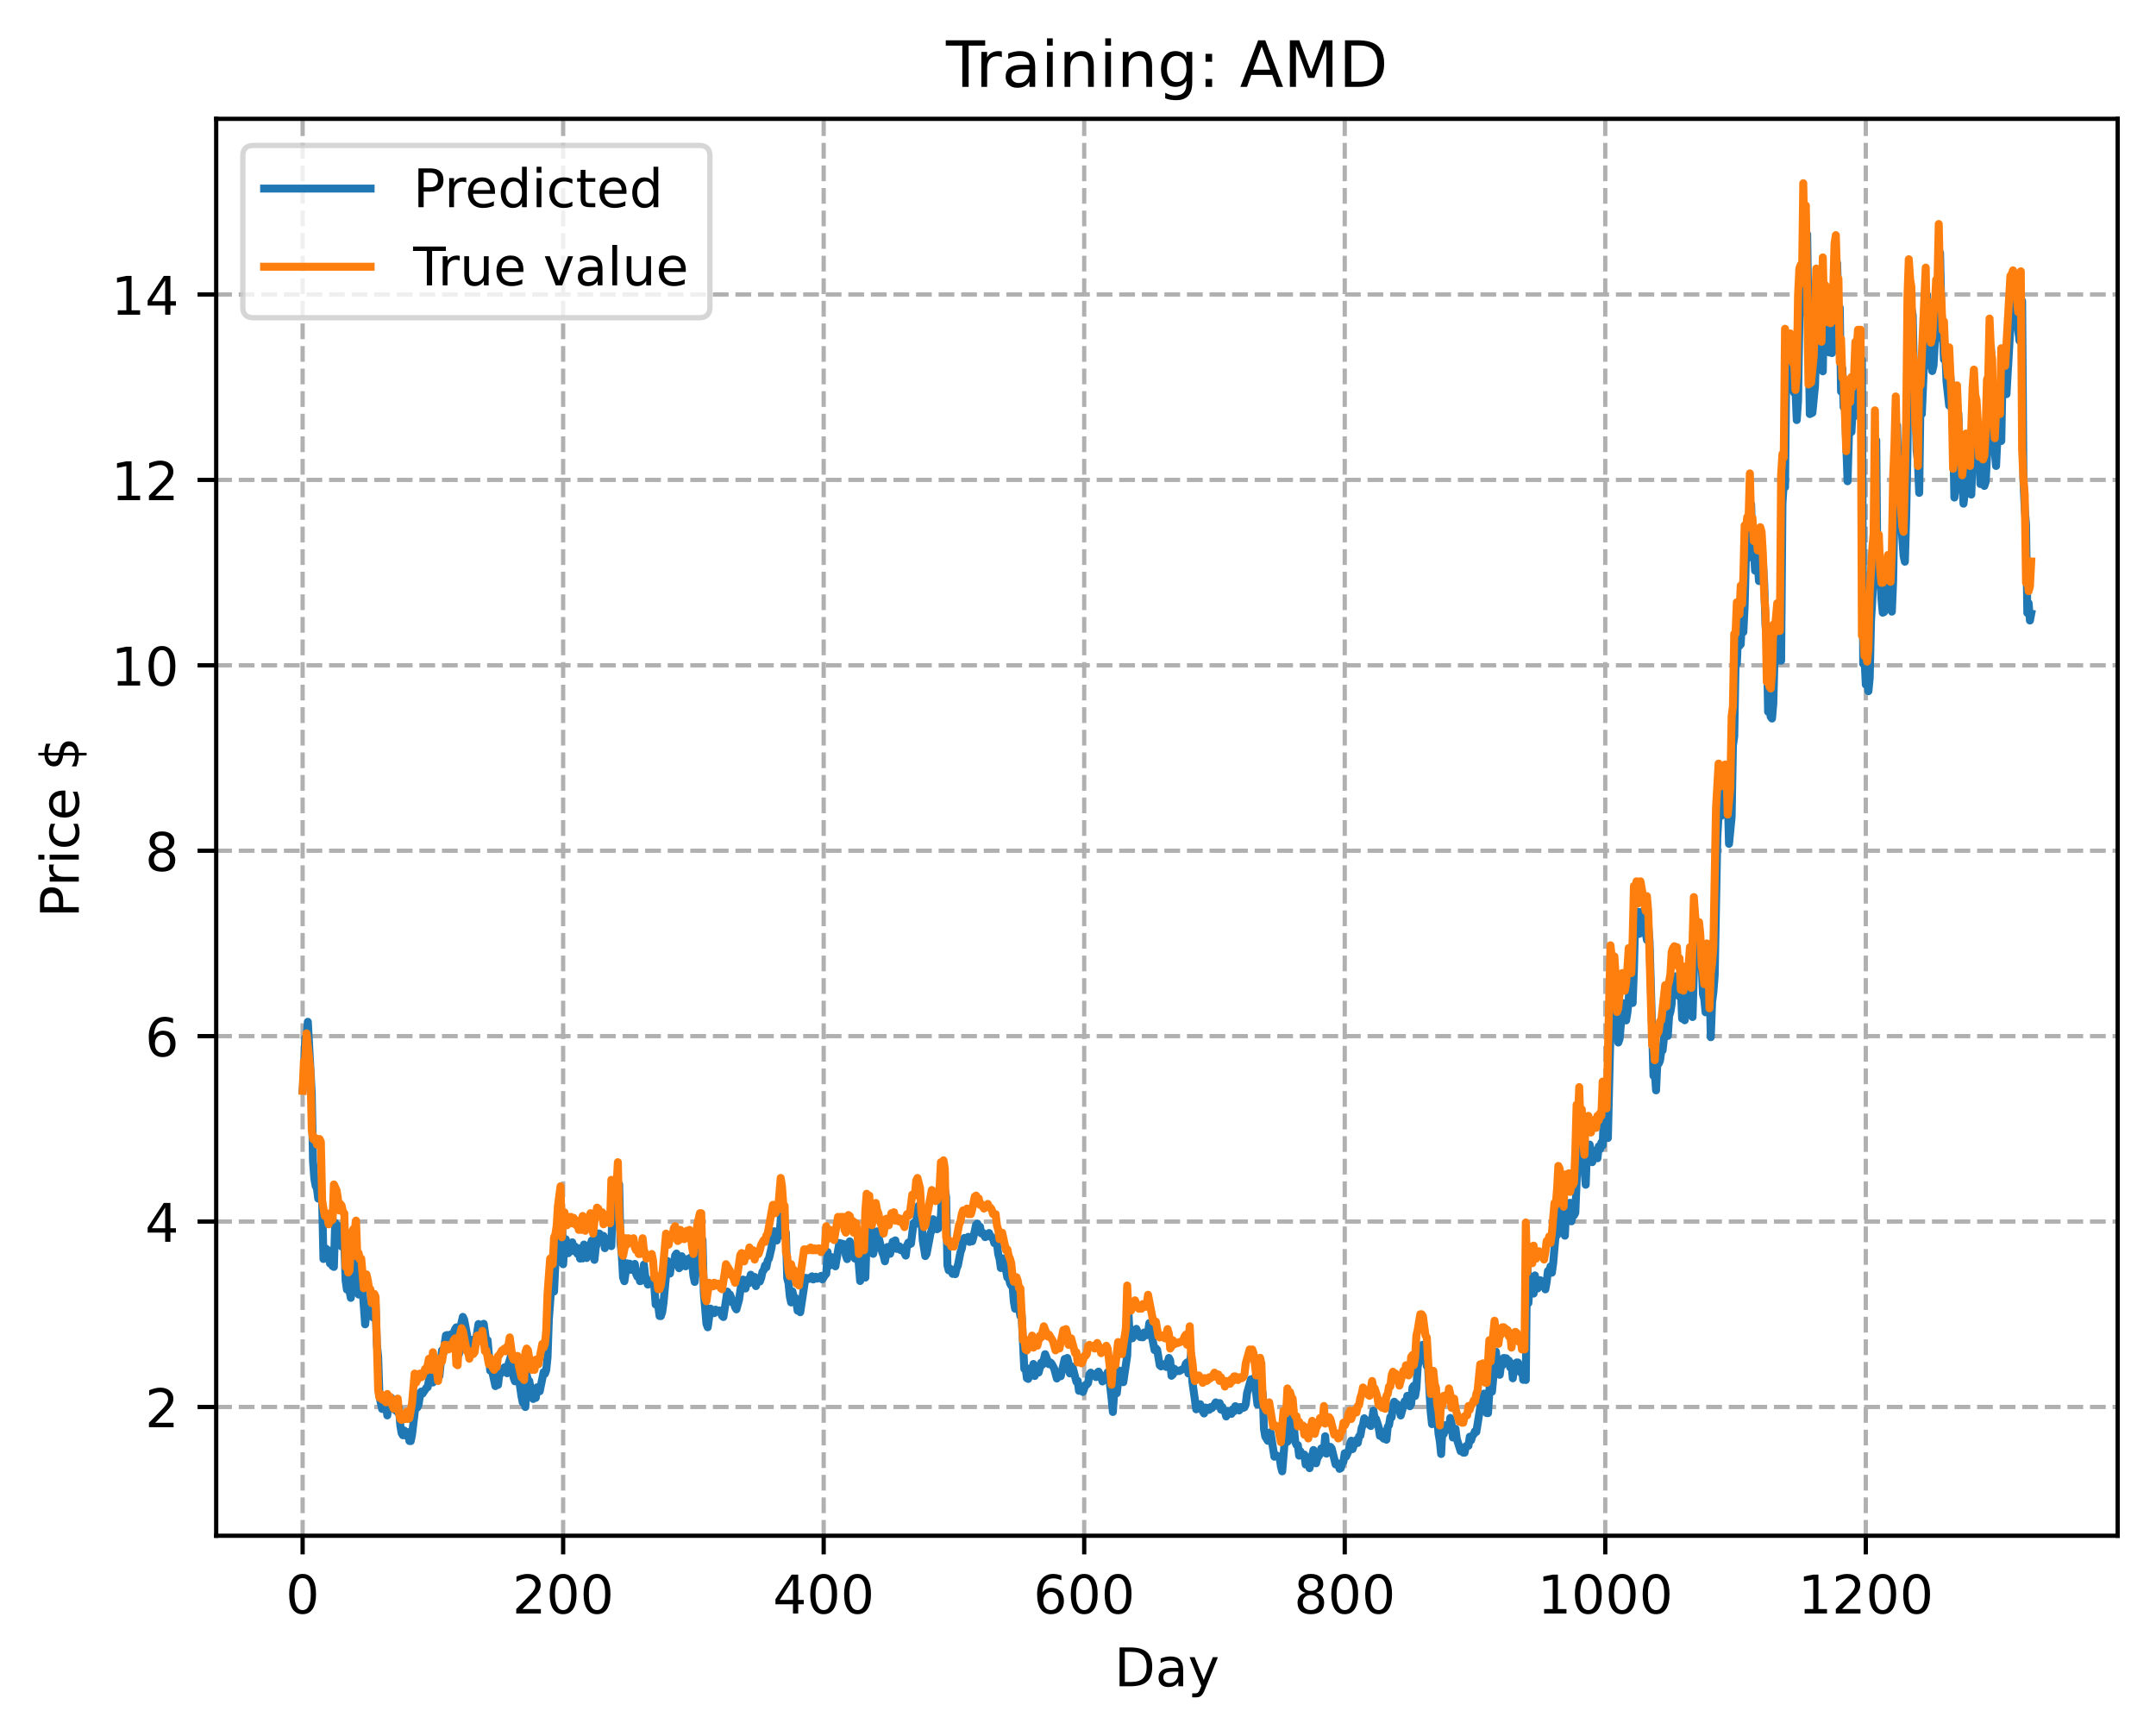<?xml version="1.0" encoding="utf-8" standalone="no"?>
<!DOCTYPE svg PUBLIC "-//W3C//DTD SVG 1.1//EN"
  "http://www.w3.org/Graphics/SVG/1.1/DTD/svg11.dtd">
<!-- Created with matplotlib (https://matplotlib.org/) -->
<svg height="325.986pt" version="1.1" viewBox="0 0 404.923 325.986" width="404.923pt" xmlns="http://www.w3.org/2000/svg" xmlns:xlink="http://www.w3.org/1999/xlink">
 <defs>
  <style type="text/css">
*{stroke-linecap:butt;stroke-linejoin:round;}
  </style>
 </defs>
 <g id="figure_1">
  <g id="patch_1">
   <path d="M 0 325.986 
L 404.923 325.986 
L 404.923 0 
L 0 0 
z
" style="fill:#ffffff;"/>
  </g>
  <g id="axes_1">
   <g id="patch_2">
    <path d="M 40.603 288.43 
L 397.723 288.43 
L 397.723 22.318 
L 40.603 22.318 
z
" style="fill:#ffffff;"/>
   </g>
   <g id="matplotlib.axis_1">
    <g id="xtick_1">
     <g id="line2d_1">
      <path clip-path="url(#p27295255aa)" d="M 56.836 288.43 
L 56.836 22.318 
" style="fill:none;stroke:#b0b0b0;stroke-dasharray:2.96,1.28;stroke-dashoffset:0;stroke-width:0.8;"/>
     </g>
     <g id="line2d_2">
      <defs>
       <path d="M 0 0 
L 0 3.5 
" id="m0090fe135b" style="stroke:#000000;stroke-width:0.8;"/>
      </defs>
      <g>
       <use style="stroke:#000000;stroke-width:0.8;" x="56.836" xlink:href="#m0090fe135b" y="288.43"/>
      </g>
     </g>
     <g id="text_1">
      <!-- 0 -->
      <defs>
       <path d="M 31.781 66.406 
Q 24.172 66.406 20.328 58.906 
Q 16.5 51.422 16.5 36.375 
Q 16.5 21.391 20.328 13.891 
Q 24.172 6.391 31.781 6.391 
Q 39.453 6.391 43.281 13.891 
Q 47.125 21.391 47.125 36.375 
Q 47.125 51.422 43.281 58.906 
Q 39.453 66.406 31.781 66.406 
z
M 31.781 74.219 
Q 44.047 74.219 50.516 64.516 
Q 56.984 54.828 56.984 36.375 
Q 56.984 17.969 50.516 8.266 
Q 44.047 -1.422 31.781 -1.422 
Q 19.531 -1.422 13.062 8.266 
Q 6.594 17.969 6.594 36.375 
Q 6.594 54.828 13.062 64.516 
Q 19.531 74.219 31.781 74.219 
z
" id="DejaVuSans-48"/>
      </defs>
      <g transform="translate(53.655 303.029)scale(0.1 -0.1)">
       <use xlink:href="#DejaVuSans-48"/>
      </g>
     </g>
    </g>
    <g id="xtick_2">
     <g id="line2d_3">
      <path clip-path="url(#p27295255aa)" d="M 105.766 288.43 
L 105.766 22.318 
" style="fill:none;stroke:#b0b0b0;stroke-dasharray:2.96,1.28;stroke-dashoffset:0;stroke-width:0.8;"/>
     </g>
     <g id="line2d_4">
      <g>
       <use style="stroke:#000000;stroke-width:0.8;" x="105.766" xlink:href="#m0090fe135b" y="288.43"/>
      </g>
     </g>
     <g id="text_2">
      <!-- 200 -->
      <defs>
       <path d="M 19.188 8.297 
L 53.609 8.297 
L 53.609 0 
L 7.328 0 
L 7.328 8.297 
Q 12.938 14.109 22.625 23.891 
Q 32.328 33.688 34.812 36.531 
Q 39.547 41.844 41.422 45.531 
Q 43.312 49.219 43.312 52.781 
Q 43.312 58.594 39.234 62.25 
Q 35.156 65.922 28.609 65.922 
Q 23.969 65.922 18.812 64.312 
Q 13.672 62.703 7.812 59.422 
L 7.812 69.391 
Q 13.766 71.781 18.938 73 
Q 24.125 74.219 28.422 74.219 
Q 39.75 74.219 46.484 68.547 
Q 53.219 62.891 53.219 53.422 
Q 53.219 48.922 51.531 44.891 
Q 49.859 40.875 45.406 35.406 
Q 44.188 33.984 37.641 27.219 
Q 31.109 20.453 19.188 8.297 
z
" id="DejaVuSans-50"/>
      </defs>
      <g transform="translate(96.223 303.029)scale(0.1 -0.1)">
       <use xlink:href="#DejaVuSans-50"/>
       <use x="63.623" xlink:href="#DejaVuSans-48"/>
       <use x="127.246" xlink:href="#DejaVuSans-48"/>
      </g>
     </g>
    </g>
    <g id="xtick_3">
     <g id="line2d_5">
      <path clip-path="url(#p27295255aa)" d="M 154.697 288.43 
L 154.697 22.318 
" style="fill:none;stroke:#b0b0b0;stroke-dasharray:2.96,1.28;stroke-dashoffset:0;stroke-width:0.8;"/>
     </g>
     <g id="line2d_6">
      <g>
       <use style="stroke:#000000;stroke-width:0.8;" x="154.697" xlink:href="#m0090fe135b" y="288.43"/>
      </g>
     </g>
     <g id="text_3">
      <!-- 400 -->
      <defs>
       <path d="M 37.797 64.312 
L 12.891 25.391 
L 37.797 25.391 
z
M 35.203 72.906 
L 47.609 72.906 
L 47.609 25.391 
L 58.016 25.391 
L 58.016 17.188 
L 47.609 17.188 
L 47.609 0 
L 37.797 0 
L 37.797 17.188 
L 4.891 17.188 
L 4.891 26.703 
z
" id="DejaVuSans-52"/>
      </defs>
      <g transform="translate(145.153 303.029)scale(0.1 -0.1)">
       <use xlink:href="#DejaVuSans-52"/>
       <use x="63.623" xlink:href="#DejaVuSans-48"/>
       <use x="127.246" xlink:href="#DejaVuSans-48"/>
      </g>
     </g>
    </g>
    <g id="xtick_4">
     <g id="line2d_7">
      <path clip-path="url(#p27295255aa)" d="M 203.628 288.43 
L 203.628 22.318 
" style="fill:none;stroke:#b0b0b0;stroke-dasharray:2.96,1.28;stroke-dashoffset:0;stroke-width:0.8;"/>
     </g>
     <g id="line2d_8">
      <g>
       <use style="stroke:#000000;stroke-width:0.8;" x="203.628" xlink:href="#m0090fe135b" y="288.43"/>
      </g>
     </g>
     <g id="text_4">
      <!-- 600 -->
      <defs>
       <path d="M 33.016 40.375 
Q 26.375 40.375 22.484 35.828 
Q 18.609 31.297 18.609 23.391 
Q 18.609 15.531 22.484 10.953 
Q 26.375 6.391 33.016 6.391 
Q 39.656 6.391 43.531 10.953 
Q 47.406 15.531 47.406 23.391 
Q 47.406 31.297 43.531 35.828 
Q 39.656 40.375 33.016 40.375 
z
M 52.594 71.297 
L 52.594 62.312 
Q 48.875 64.062 45.094 64.984 
Q 41.312 65.922 37.594 65.922 
Q 27.828 65.922 22.672 59.328 
Q 17.531 52.734 16.797 39.406 
Q 19.672 43.656 24.016 45.922 
Q 28.375 48.188 33.594 48.188 
Q 44.578 48.188 50.953 41.516 
Q 57.328 34.859 57.328 23.391 
Q 57.328 12.156 50.688 5.359 
Q 44.047 -1.422 33.016 -1.422 
Q 20.359 -1.422 13.672 8.266 
Q 6.984 17.969 6.984 36.375 
Q 6.984 53.656 15.188 63.938 
Q 23.391 74.219 37.203 74.219 
Q 40.922 74.219 44.703 73.484 
Q 48.484 72.75 52.594 71.297 
z
" id="DejaVuSans-54"/>
      </defs>
      <g transform="translate(194.084 303.029)scale(0.1 -0.1)">
       <use xlink:href="#DejaVuSans-54"/>
       <use x="63.623" xlink:href="#DejaVuSans-48"/>
       <use x="127.246" xlink:href="#DejaVuSans-48"/>
      </g>
     </g>
    </g>
    <g id="xtick_5">
     <g id="line2d_9">
      <path clip-path="url(#p27295255aa)" d="M 252.558 288.43 
L 252.558 22.318 
" style="fill:none;stroke:#b0b0b0;stroke-dasharray:2.96,1.28;stroke-dashoffset:0;stroke-width:0.8;"/>
     </g>
     <g id="line2d_10">
      <g>
       <use style="stroke:#000000;stroke-width:0.8;" x="252.558" xlink:href="#m0090fe135b" y="288.43"/>
      </g>
     </g>
     <g id="text_5">
      <!-- 800 -->
      <defs>
       <path d="M 31.781 34.625 
Q 24.75 34.625 20.719 30.859 
Q 16.703 27.094 16.703 20.516 
Q 16.703 13.922 20.719 10.156 
Q 24.75 6.391 31.781 6.391 
Q 38.812 6.391 42.859 10.172 
Q 46.922 13.969 46.922 20.516 
Q 46.922 27.094 42.891 30.859 
Q 38.875 34.625 31.781 34.625 
z
M 21.922 38.812 
Q 15.578 40.375 12.031 44.719 
Q 8.5 49.078 8.5 55.328 
Q 8.5 64.062 14.719 69.141 
Q 20.953 74.219 31.781 74.219 
Q 42.672 74.219 48.875 69.141 
Q 55.078 64.062 55.078 55.328 
Q 55.078 49.078 51.531 44.719 
Q 48 40.375 41.703 38.812 
Q 48.828 37.156 52.797 32.312 
Q 56.781 27.484 56.781 20.516 
Q 56.781 9.906 50.312 4.234 
Q 43.844 -1.422 31.781 -1.422 
Q 19.734 -1.422 13.25 4.234 
Q 6.781 9.906 6.781 20.516 
Q 6.781 27.484 10.781 32.312 
Q 14.797 37.156 21.922 38.812 
z
M 18.312 54.391 
Q 18.312 48.734 21.844 45.562 
Q 25.391 42.391 31.781 42.391 
Q 38.141 42.391 41.719 45.562 
Q 45.312 48.734 45.312 54.391 
Q 45.312 60.062 41.719 63.234 
Q 38.141 66.406 31.781 66.406 
Q 25.391 66.406 21.844 63.234 
Q 18.312 60.062 18.312 54.391 
z
" id="DejaVuSans-56"/>
      </defs>
      <g transform="translate(243.015 303.029)scale(0.1 -0.1)">
       <use xlink:href="#DejaVuSans-56"/>
       <use x="63.623" xlink:href="#DejaVuSans-48"/>
       <use x="127.246" xlink:href="#DejaVuSans-48"/>
      </g>
     </g>
    </g>
    <g id="xtick_6">
     <g id="line2d_11">
      <path clip-path="url(#p27295255aa)" d="M 301.489 288.43 
L 301.489 22.318 
" style="fill:none;stroke:#b0b0b0;stroke-dasharray:2.96,1.28;stroke-dashoffset:0;stroke-width:0.8;"/>
     </g>
     <g id="line2d_12">
      <g>
       <use style="stroke:#000000;stroke-width:0.8;" x="301.489" xlink:href="#m0090fe135b" y="288.43"/>
      </g>
     </g>
     <g id="text_6">
      <!-- 1000 -->
      <defs>
       <path d="M 12.406 8.297 
L 28.516 8.297 
L 28.516 63.922 
L 10.984 60.406 
L 10.984 69.391 
L 28.422 72.906 
L 38.281 72.906 
L 38.281 8.297 
L 54.391 8.297 
L 54.391 0 
L 12.406 0 
z
" id="DejaVuSans-49"/>
      </defs>
      <g transform="translate(288.764 303.029)scale(0.1 -0.1)">
       <use xlink:href="#DejaVuSans-49"/>
       <use x="63.623" xlink:href="#DejaVuSans-48"/>
       <use x="127.246" xlink:href="#DejaVuSans-48"/>
       <use x="190.869" xlink:href="#DejaVuSans-48"/>
      </g>
     </g>
    </g>
    <g id="xtick_7">
     <g id="line2d_13">
      <path clip-path="url(#p27295255aa)" d="M 350.419 288.43 
L 350.419 22.318 
" style="fill:none;stroke:#b0b0b0;stroke-dasharray:2.96,1.28;stroke-dashoffset:0;stroke-width:0.8;"/>
     </g>
     <g id="line2d_14">
      <g>
       <use style="stroke:#000000;stroke-width:0.8;" x="350.419" xlink:href="#m0090fe135b" y="288.43"/>
      </g>
     </g>
     <g id="text_7">
      <!-- 1200 -->
      <g transform="translate(337.694 303.029)scale(0.1 -0.1)">
       <use xlink:href="#DejaVuSans-49"/>
       <use x="63.623" xlink:href="#DejaVuSans-50"/>
       <use x="127.246" xlink:href="#DejaVuSans-48"/>
       <use x="190.869" xlink:href="#DejaVuSans-48"/>
      </g>
     </g>
    </g>
    <g id="text_8">
     <!-- Day -->
     <defs>
      <path d="M 19.672 64.797 
L 19.672 8.109 
L 31.594 8.109 
Q 46.688 8.109 53.688 14.938 
Q 60.688 21.781 60.688 36.531 
Q 60.688 51.172 53.688 57.984 
Q 46.688 64.797 31.594 64.797 
z
M 9.812 72.906 
L 30.078 72.906 
Q 51.266 72.906 61.172 64.094 
Q 71.094 55.281 71.094 36.531 
Q 71.094 17.672 61.125 8.828 
Q 51.172 0 30.078 0 
L 9.812 0 
z
" id="DejaVuSans-68"/>
      <path d="M 34.281 27.484 
Q 23.391 27.484 19.188 25 
Q 14.984 22.516 14.984 16.5 
Q 14.984 11.719 18.141 8.906 
Q 21.297 6.109 26.703 6.109 
Q 34.188 6.109 38.703 11.406 
Q 43.219 16.703 43.219 25.484 
L 43.219 27.484 
z
M 52.203 31.203 
L 52.203 0 
L 43.219 0 
L 43.219 8.297 
Q 40.141 3.328 35.547 0.953 
Q 30.953 -1.422 24.312 -1.422 
Q 15.922 -1.422 10.953 3.297 
Q 6 8.016 6 15.922 
Q 6 25.141 12.172 29.828 
Q 18.359 34.516 30.609 34.516 
L 43.219 34.516 
L 43.219 35.406 
Q 43.219 41.609 39.141 45 
Q 35.062 48.391 27.688 48.391 
Q 23 48.391 18.547 47.266 
Q 14.109 46.141 10.016 43.891 
L 10.016 52.203 
Q 14.938 54.109 19.578 55.047 
Q 24.219 56 28.609 56 
Q 40.484 56 46.344 49.844 
Q 52.203 43.703 52.203 31.203 
z
" id="DejaVuSans-97"/>
      <path d="M 32.172 -5.078 
Q 28.375 -14.844 24.75 -17.812 
Q 21.141 -20.797 15.094 -20.797 
L 7.906 -20.797 
L 7.906 -13.281 
L 13.188 -13.281 
Q 16.891 -13.281 18.938 -11.516 
Q 21 -9.766 23.484 -3.219 
L 25.094 0.875 
L 2.984 54.688 
L 12.5 54.688 
L 29.594 11.922 
L 46.688 54.688 
L 56.203 54.688 
z
" id="DejaVuSans-121"/>
     </defs>
     <g transform="translate(209.29 316.707)scale(0.1 -0.1)">
      <use xlink:href="#DejaVuSans-68"/>
      <use x="77.002" xlink:href="#DejaVuSans-97"/>
      <use x="138.281" xlink:href="#DejaVuSans-121"/>
     </g>
    </g>
   </g>
   <g id="matplotlib.axis_2">
    <g id="ytick_1">
     <g id="line2d_15">
      <path clip-path="url(#p27295255aa)" d="M 40.603 264.243 
L 397.723 264.243 
" style="fill:none;stroke:#b0b0b0;stroke-dasharray:2.96,1.28;stroke-dashoffset:0;stroke-width:0.8;"/>
     </g>
     <g id="line2d_16">
      <defs>
       <path d="M 0 0 
L -3.5 0 
" id="m3e8f443d35" style="stroke:#000000;stroke-width:0.8;"/>
      </defs>
      <g>
       <use style="stroke:#000000;stroke-width:0.8;" x="40.603" xlink:href="#m3e8f443d35" y="264.243"/>
      </g>
     </g>
     <g id="text_9">
      <!-- 2 -->
      <g transform="translate(27.241 268.043)scale(0.1 -0.1)">
       <use xlink:href="#DejaVuSans-50"/>
      </g>
     </g>
    </g>
    <g id="ytick_2">
     <g id="line2d_17">
      <path clip-path="url(#p27295255aa)" d="M 40.603 229.421 
L 397.723 229.421 
" style="fill:none;stroke:#b0b0b0;stroke-dasharray:2.96,1.28;stroke-dashoffset:0;stroke-width:0.8;"/>
     </g>
     <g id="line2d_18">
      <g>
       <use style="stroke:#000000;stroke-width:0.8;" x="40.603" xlink:href="#m3e8f443d35" y="229.421"/>
      </g>
     </g>
     <g id="text_10">
      <!-- 4 -->
      <g transform="translate(27.241 233.22)scale(0.1 -0.1)">
       <use xlink:href="#DejaVuSans-52"/>
      </g>
     </g>
    </g>
    <g id="ytick_3">
     <g id="line2d_19">
      <path clip-path="url(#p27295255aa)" d="M 40.603 194.598 
L 397.723 194.598 
" style="fill:none;stroke:#b0b0b0;stroke-dasharray:2.96,1.28;stroke-dashoffset:0;stroke-width:0.8;"/>
     </g>
     <g id="line2d_20">
      <g>
       <use style="stroke:#000000;stroke-width:0.8;" x="40.603" xlink:href="#m3e8f443d35" y="194.598"/>
      </g>
     </g>
     <g id="text_11">
      <!-- 6 -->
      <g transform="translate(27.241 198.397)scale(0.1 -0.1)">
       <use xlink:href="#DejaVuSans-54"/>
      </g>
     </g>
    </g>
    <g id="ytick_4">
     <g id="line2d_21">
      <path clip-path="url(#p27295255aa)" d="M 40.603 159.776 
L 397.723 159.776 
" style="fill:none;stroke:#b0b0b0;stroke-dasharray:2.96,1.28;stroke-dashoffset:0;stroke-width:0.8;"/>
     </g>
     <g id="line2d_22">
      <g>
       <use style="stroke:#000000;stroke-width:0.8;" x="40.603" xlink:href="#m3e8f443d35" y="159.776"/>
      </g>
     </g>
     <g id="text_12">
      <!-- 8 -->
      <g transform="translate(27.241 163.575)scale(0.1 -0.1)">
       <use xlink:href="#DejaVuSans-56"/>
      </g>
     </g>
    </g>
    <g id="ytick_5">
     <g id="line2d_23">
      <path clip-path="url(#p27295255aa)" d="M 40.603 124.953 
L 397.723 124.953 
" style="fill:none;stroke:#b0b0b0;stroke-dasharray:2.96,1.28;stroke-dashoffset:0;stroke-width:0.8;"/>
     </g>
     <g id="line2d_24">
      <g>
       <use style="stroke:#000000;stroke-width:0.8;" x="40.603" xlink:href="#m3e8f443d35" y="124.953"/>
      </g>
     </g>
     <g id="text_13">
      <!-- 10 -->
      <g transform="translate(20.878 128.752)scale(0.1 -0.1)">
       <use xlink:href="#DejaVuSans-49"/>
       <use x="63.623" xlink:href="#DejaVuSans-48"/>
      </g>
     </g>
    </g>
    <g id="ytick_6">
     <g id="line2d_25">
      <path clip-path="url(#p27295255aa)" d="M 40.603 90.13 
L 397.723 90.13 
" style="fill:none;stroke:#b0b0b0;stroke-dasharray:2.96,1.28;stroke-dashoffset:0;stroke-width:0.8;"/>
     </g>
     <g id="line2d_26">
      <g>
       <use style="stroke:#000000;stroke-width:0.8;" x="40.603" xlink:href="#m3e8f443d35" y="90.13"/>
      </g>
     </g>
     <g id="text_14">
      <!-- 12 -->
      <g transform="translate(20.878 93.93)scale(0.1 -0.1)">
       <use xlink:href="#DejaVuSans-49"/>
       <use x="63.623" xlink:href="#DejaVuSans-50"/>
      </g>
     </g>
    </g>
    <g id="ytick_7">
     <g id="line2d_27">
      <path clip-path="url(#p27295255aa)" d="M 40.603 55.308 
L 397.723 55.308 
" style="fill:none;stroke:#b0b0b0;stroke-dasharray:2.96,1.28;stroke-dashoffset:0;stroke-width:0.8;"/>
     </g>
     <g id="line2d_28">
      <g>
       <use style="stroke:#000000;stroke-width:0.8;" x="40.603" xlink:href="#m3e8f443d35" y="55.308"/>
      </g>
     </g>
     <g id="text_15">
      <!-- 14 -->
      <g transform="translate(20.878 59.107)scale(0.1 -0.1)">
       <use xlink:href="#DejaVuSans-49"/>
       <use x="63.623" xlink:href="#DejaVuSans-52"/>
      </g>
     </g>
    </g>
    <g id="text_16">
     <!-- Price $ -->
     <defs>
      <path d="M 19.672 64.797 
L 19.672 37.406 
L 32.078 37.406 
Q 38.969 37.406 42.719 40.969 
Q 46.484 44.531 46.484 51.125 
Q 46.484 57.672 42.719 61.234 
Q 38.969 64.797 32.078 64.797 
z
M 9.812 72.906 
L 32.078 72.906 
Q 44.344 72.906 50.609 67.359 
Q 56.891 61.812 56.891 51.125 
Q 56.891 40.328 50.609 34.812 
Q 44.344 29.297 32.078 29.297 
L 19.672 29.297 
L 19.672 0 
L 9.812 0 
z
" id="DejaVuSans-80"/>
      <path d="M 41.109 46.297 
Q 39.594 47.172 37.812 47.578 
Q 36.031 48 33.891 48 
Q 26.266 48 22.188 43.047 
Q 18.109 38.094 18.109 28.812 
L 18.109 0 
L 9.078 0 
L 9.078 54.688 
L 18.109 54.688 
L 18.109 46.188 
Q 20.953 51.172 25.484 53.578 
Q 30.031 56 36.531 56 
Q 37.453 56 38.578 55.875 
Q 39.703 55.766 41.062 55.516 
z
" id="DejaVuSans-114"/>
      <path d="M 9.422 54.688 
L 18.406 54.688 
L 18.406 0 
L 9.422 0 
z
M 9.422 75.984 
L 18.406 75.984 
L 18.406 64.594 
L 9.422 64.594 
z
" id="DejaVuSans-105"/>
      <path d="M 48.781 52.594 
L 48.781 44.188 
Q 44.969 46.297 41.141 47.344 
Q 37.312 48.391 33.406 48.391 
Q 24.656 48.391 19.812 42.844 
Q 14.984 37.312 14.984 27.297 
Q 14.984 17.281 19.812 11.734 
Q 24.656 6.203 33.406 6.203 
Q 37.312 6.203 41.141 7.25 
Q 44.969 8.297 48.781 10.406 
L 48.781 2.094 
Q 45.016 0.344 40.984 -0.531 
Q 36.969 -1.422 32.422 -1.422 
Q 20.062 -1.422 12.781 6.344 
Q 5.516 14.109 5.516 27.297 
Q 5.516 40.672 12.859 48.328 
Q 20.219 56 33.016 56 
Q 37.156 56 41.109 55.141 
Q 45.062 54.297 48.781 52.594 
z
" id="DejaVuSans-99"/>
      <path d="M 56.203 29.594 
L 56.203 25.203 
L 14.891 25.203 
Q 15.484 15.922 20.484 11.062 
Q 25.484 6.203 34.422 6.203 
Q 39.594 6.203 44.453 7.469 
Q 49.312 8.734 54.109 11.281 
L 54.109 2.781 
Q 49.266 0.734 44.188 -0.344 
Q 39.109 -1.422 33.891 -1.422 
Q 20.797 -1.422 13.156 6.188 
Q 5.516 13.812 5.516 26.812 
Q 5.516 40.234 12.766 48.109 
Q 20.016 56 32.328 56 
Q 43.359 56 49.781 48.891 
Q 56.203 41.797 56.203 29.594 
z
M 47.219 32.234 
Q 47.125 39.594 43.094 43.984 
Q 39.062 48.391 32.422 48.391 
Q 24.906 48.391 20.391 44.141 
Q 15.875 39.891 15.188 32.172 
z
" id="DejaVuSans-101"/>
      <path id="DejaVuSans-32"/>
      <path d="M 33.797 -14.703 
L 28.906 -14.703 
L 28.859 0 
Q 23.734 0.094 18.609 1.188 
Q 13.484 2.297 8.297 4.5 
L 8.297 13.281 
Q 13.281 10.156 18.375 8.562 
Q 23.484 6.984 28.906 6.938 
L 28.906 29.203 
Q 18.109 30.953 13.203 35.156 
Q 8.297 39.359 8.297 46.688 
Q 8.297 54.641 13.625 59.219 
Q 18.953 63.812 28.906 64.5 
L 28.906 75.984 
L 33.797 75.984 
L 33.797 64.656 
Q 38.328 64.453 42.578 63.688 
Q 46.828 62.938 50.875 61.625 
L 50.875 53.078 
Q 46.828 55.125 42.547 56.25 
Q 38.281 57.375 33.797 57.562 
L 33.797 36.719 
Q 44.875 35.016 50.094 30.609 
Q 55.328 26.219 55.328 18.609 
Q 55.328 10.359 49.781 5.594 
Q 44.234 0.828 33.797 0.094 
z
M 28.906 37.594 
L 28.906 57.625 
Q 23.25 56.984 20.266 54.391 
Q 17.281 51.812 17.281 47.516 
Q 17.281 43.312 20.031 40.969 
Q 22.797 38.625 28.906 37.594 
z
M 33.797 28.219 
L 33.797 7.078 
Q 39.984 7.906 43.141 10.594 
Q 46.297 13.281 46.297 17.672 
Q 46.297 21.969 43.281 24.5 
Q 40.281 27.047 33.797 28.219 
z
" id="DejaVuSans-36"/>
     </defs>
     <g transform="translate(14.798 172.342)rotate(-90)scale(0.1 -0.1)">
      <use xlink:href="#DejaVuSans-80"/>
      <use x="58.553" xlink:href="#DejaVuSans-114"/>
      <use x="99.666" xlink:href="#DejaVuSans-105"/>
      <use x="127.449" xlink:href="#DejaVuSans-99"/>
      <use x="182.43" xlink:href="#DejaVuSans-101"/>
      <use x="243.953" xlink:href="#DejaVuSans-32"/>
      <use x="275.74" xlink:href="#DejaVuSans-36"/>
     </g>
    </g>
   </g>
   <g id="line2d_29">
    <path clip-path="url(#p27295255aa)" d="M 56.836 204.78 
L 57.081 201.929 
L 57.325 194.914 
L 57.57 195.177 
L 57.814 191.913 
L 58.548 205.345 
L 58.793 218.149 
L 59.038 221.386 
L 59.282 222.716 
L 59.527 223.239 
L 59.772 225.111 
L 60.016 224.908 
L 60.261 224.941 
L 60.506 225.763 
L 60.75 236.456 
L 61.24 234.514 
L 61.484 236.032 
L 61.729 234.85 
L 61.974 237.304 
L 62.218 235.962 
L 62.463 237.794 
L 62.708 237.941 
L 62.952 229.66 
L 63.197 231.047 
L 63.441 230.172 
L 63.686 232.613 
L 63.931 233.707 
L 64.175 234.117 
L 64.42 233.013 
L 64.665 233.226 
L 64.909 240.485 
L 65.154 242.193 
L 65.399 239.15 
L 65.643 242.459 
L 65.888 243.756 
L 66.133 239.804 
L 66.622 236.028 
L 66.867 237.384 
L 67.111 235.959 
L 67.356 243.13 
L 67.601 240.821 
L 67.845 241.037 
L 68.09 242.04 
L 68.579 248.729 
L 68.824 246.452 
L 69.069 245.475 
L 69.313 245.066 
L 69.558 245.798 
L 69.802 245.307 
L 70.047 247.432 
L 70.292 245.303 
L 70.536 244.976 
L 70.781 252.523 
L 71.026 254.869 
L 71.27 262.279 
L 71.76 264.622 
L 72.004 264.581 
L 72.249 263.346 
L 72.494 263.732 
L 72.738 265.831 
L 72.983 263.075 
L 73.228 263.192 
L 73.472 262.516 
L 73.717 262.845 
L 73.962 263.598 
L 74.206 264.851 
L 74.451 264.338 
L 74.696 265.262 
L 74.94 264.426 
L 75.185 267.735 
L 75.429 269.152 
L 75.674 269.563 
L 75.919 268.673 
L 76.163 269.471 
L 76.408 269.711 
L 76.653 268.978 
L 76.897 270.632 
L 77.142 270.655 
L 77.387 269.418 
L 77.876 265.355 
L 78.121 261.801 
L 78.365 264.366 
L 78.61 263.825 
L 78.855 262.199 
L 79.099 261.372 
L 79.344 261.757 
L 80.078 260.661 
L 80.323 260.532 
L 80.812 257.803 
L 81.056 257.664 
L 81.301 259.653 
L 81.546 256.27 
L 81.79 256.778 
L 82.28 256.952 
L 82.524 258.462 
L 83.014 253.608 
L 83.258 254.148 
L 83.748 250.806 
L 83.992 250.736 
L 84.237 251.377 
L 84.482 251.507 
L 84.726 250.601 
L 84.971 251.095 
L 85.46 249.659 
L 85.705 249.294 
L 85.95 254.156 
L 86.194 254.319 
L 86.439 249.435 
L 86.928 247.33 
L 87.173 247.847 
L 87.907 251.663 
L 88.151 251.66 
L 88.396 253.049 
L 88.641 251.652 
L 88.885 251.649 
L 89.13 252.167 
L 89.375 251.815 
L 89.864 248.672 
L 90.109 249.015 
L 90.353 251.155 
L 90.598 250.85 
L 90.843 248.627 
L 91.332 252.003 
L 91.577 251.706 
L 92.066 257.416 
L 92.311 256.963 
L 93.044 260.327 
L 93.289 259.979 
L 93.534 260.105 
L 93.778 258.108 
L 94.023 258.004 
L 94.757 256.794 
L 95.002 256.77 
L 95.246 257.913 
L 95.491 256.229 
L 95.98 254.657 
L 96.47 258.769 
L 96.714 259.43 
L 96.959 258.895 
L 97.448 258.852 
L 97.938 262.233 
L 98.182 263.405 
L 98.427 263.296 
L 98.672 264.256 
L 98.916 258.228 
L 99.161 259.226 
L 99.405 259.367 
L 99.65 260.81 
L 99.895 261.12 
L 100.139 262.745 
L 100.384 261.933 
L 100.629 262.53 
L 100.873 260.557 
L 101.118 261.267 
L 101.363 261.298 
L 102.097 257.711 
L 102.341 258.018 
L 102.586 257.338 
L 102.831 254.923 
L 103.075 247.872 
L 103.565 241.304 
L 103.809 241.178 
L 104.054 242.562 
L 104.299 237.41 
L 104.543 236.678 
L 104.788 235.1 
L 105.032 231.499 
L 105.522 227.931 
L 105.766 237.444 
L 106.011 233.376 
L 106.256 232.75 
L 106.745 235.369 
L 107.234 233.579 
L 107.479 233.33 
L 107.724 234.969 
L 107.968 234.079 
L 108.458 235.506 
L 108.702 234.436 
L 108.947 236.383 
L 109.192 235.454 
L 109.436 236.348 
L 109.681 233.744 
L 109.926 235.511 
L 110.17 236.277 
L 110.415 235.402 
L 110.66 235.65 
L 110.904 233.757 
L 111.149 232.979 
L 111.393 233.293 
L 111.638 236.615 
L 111.883 234.343 
L 112.127 233.486 
L 112.372 231.659 
L 112.617 231.709 
L 112.861 232.632 
L 113.106 232.514 
L 113.351 232.119 
L 113.595 234.419 
L 113.84 232.818 
L 114.085 232.71 
L 114.329 233.476 
L 114.574 232.604 
L 114.819 234.036 
L 115.063 225.814 
L 115.308 228.144 
L 115.797 226.158 
L 116.042 227.152 
L 116.287 222.445 
L 116.531 233.418 
L 116.776 235.573 
L 117.02 239.916 
L 117.265 240.622 
L 117.754 237.272 
L 117.999 238.408 
L 118.244 237.336 
L 118.488 238.494 
L 118.733 237.638 
L 118.978 237.57 
L 119.222 237.38 
L 119.467 239.236 
L 119.712 239.786 
L 119.956 239.549 
L 120.201 240.626 
L 120.446 240.543 
L 120.69 239.706 
L 120.935 237.505 
L 121.18 239.721 
L 121.424 240.152 
L 121.669 241.261 
L 121.914 240.705 
L 122.158 241.126 
L 122.403 241.049 
L 122.648 240.402 
L 122.892 241.621 
L 123.137 245.011 
L 123.381 244.533 
L 123.626 245.223 
L 123.871 247.161 
L 124.115 247.178 
L 124.36 246.471 
L 124.605 244.762 
L 125.339 236.824 
L 125.828 239.189 
L 126.073 237.44 
L 126.317 237.635 
L 126.562 237.311 
L 126.807 235.783 
L 127.051 235.433 
L 127.296 237.466 
L 127.541 238.184 
L 127.785 237.945 
L 128.03 235.938 
L 128.519 237.056 
L 128.764 237.831 
L 129.253 236.417 
L 129.498 236.373 
L 129.742 236.166 
L 129.987 237.009 
L 130.232 239.608 
L 130.476 240.762 
L 130.721 238.193 
L 130.966 237.441 
L 131.21 234.901 
L 131.455 234.129 
L 131.7 232.878 
L 131.944 232.897 
L 132.189 242.809 
L 132.678 248.629 
L 132.923 249.281 
L 133.412 245.769 
L 133.657 246.152 
L 133.902 246.042 
L 134.146 246.628 
L 134.391 245.974 
L 134.636 246.355 
L 135.125 246.123 
L 135.369 246.43 
L 135.614 247.127 
L 135.859 247.351 
L 136.348 244.272 
L 136.593 242.587 
L 136.837 243.035 
L 137.082 243.13 
L 137.327 243.728 
L 137.571 244.642 
L 137.816 244.565 
L 138.061 245.523 
L 138.305 245.917 
L 138.795 244.135 
L 139.284 240.803 
L 139.529 240.322 
L 140.018 241.995 
L 140.263 240.775 
L 140.507 240.266 
L 140.752 240.975 
L 140.996 239.41 
L 141.241 239.793 
L 141.73 239.826 
L 141.975 241.549 
L 142.22 240.628 
L 142.709 240.686 
L 142.954 240.025 
L 143.198 238.868 
L 143.443 238.546 
L 143.688 237.664 
L 143.932 238.019 
L 144.177 236.741 
L 144.422 236.369 
L 144.911 234.294 
L 145.156 232.092 
L 145.4 231.246 
L 145.645 231.467 
L 145.89 232.98 
L 146.134 231.61 
L 146.379 232.126 
L 146.868 226.186 
L 147.113 227.593 
L 147.357 231.258 
L 147.602 231.527 
L 147.847 240.08 
L 148.091 240.977 
L 148.336 243.472 
L 148.581 244.612 
L 148.825 242.539 
L 149.07 243.618 
L 149.315 243.694 
L 149.559 244.436 
L 149.804 246.163 
L 150.049 245.361 
L 150.293 246.45 
L 151.272 239.996 
L 151.517 240.178 
L 151.761 240.038 
L 152.006 240.185 
L 152.495 239.715 
L 152.74 240.292 
L 152.984 240.18 
L 153.229 239.788 
L 153.474 240.137 
L 153.963 239.86 
L 154.208 239.636 
L 154.452 240.282 
L 154.942 239.491 
L 155.186 239.24 
L 155.431 235.124 
L 155.676 237.784 
L 155.92 237.16 
L 156.165 236.103 
L 156.41 236.856 
L 156.654 236.746 
L 156.899 237.833 
L 157.633 233.45 
L 158.612 233.705 
L 158.856 235.753 
L 159.101 236.478 
L 159.345 233.855 
L 159.59 233.146 
L 159.835 233.627 
L 160.079 234.396 
L 160.324 234.212 
L 160.569 236.382 
L 160.813 234.41 
L 161.058 234.547 
L 161.547 240.587 
L 162.037 238.027 
L 162.281 238.591 
L 162.526 239.945 
L 162.771 232.459 
L 163.015 229.309 
L 163.26 230.276 
L 163.505 229.775 
L 163.749 233.707 
L 163.994 235.488 
L 164.483 233.273 
L 164.728 231.266 
L 165.706 235.226 
L 165.951 235.805 
L 166.196 236.885 
L 166.685 234.199 
L 166.93 235.266 
L 167.174 235.477 
L 167.664 233.207 
L 167.908 233.976 
L 168.153 232.957 
L 168.398 234.552 
L 168.887 234.06 
L 169.132 234.782 
L 169.376 234.362 
L 170.11 235.819 
L 170.355 233.896 
L 170.6 233.367 
L 170.844 233.7 
L 171.089 233.58 
L 171.578 229.69 
L 172.067 229.85 
L 172.312 227.025 
L 172.557 226.422 
L 172.801 227.782 
L 173.046 228.438 
L 173.291 232.851 
L 173.78 235.907 
L 174.025 235.495 
L 174.514 232.921 
L 174.759 231.603 
L 175.003 231.019 
L 175.248 228.985 
L 175.493 230.621 
L 175.737 230.342 
L 175.982 230.867 
L 176.227 230.712 
L 176.716 228.319 
L 176.96 223.581 
L 177.205 225.493 
L 177.45 223.31 
L 177.694 224.845 
L 177.939 237.611 
L 178.184 238.588 
L 178.428 238.264 
L 178.918 239.248 
L 179.162 238.874 
L 179.407 239.303 
L 179.652 238.243 
L 179.896 237.689 
L 180.386 235.208 
L 180.63 234.519 
L 180.875 233.154 
L 181.12 232.507 
L 181.364 232.915 
L 181.854 232.295 
L 182.098 233.246 
L 182.343 232.803 
L 182.588 233.132 
L 182.832 232.276 
L 183.321 230.035 
L 183.566 229.802 
L 183.811 230.543 
L 184.055 230.388 
L 184.3 231.643 
L 184.545 231.498 
L 185.034 232.351 
L 185.279 231.761 
L 185.523 232.039 
L 185.768 231.581 
L 186.013 232.278 
L 186.257 232.293 
L 186.502 232.621 
L 186.747 233.48 
L 186.991 233.404 
L 187.236 233.507 
L 187.481 235.56 
L 187.725 236.407 
L 187.97 238.15 
L 188.215 237.418 
L 188.459 236.336 
L 188.704 237.809 
L 188.948 238.601 
L 189.193 239.929 
L 189.438 239.65 
L 189.682 240.976 
L 189.927 241.451 
L 190.172 241.497 
L 190.416 244.493 
L 190.661 245.806 
L 190.906 245.166 
L 191.15 245.017 
L 191.395 245.67 
L 191.64 247.18 
L 191.884 247.098 
L 192.374 257.078 
L 192.618 256.822 
L 192.863 258.836 
L 193.108 258.981 
L 193.352 258.249 
L 193.597 256.967 
L 193.842 257.843 
L 194.086 256.176 
L 194.331 258.432 
L 194.575 257.502 
L 194.82 257.142 
L 195.065 257.785 
L 195.554 255.917 
L 195.799 256.305 
L 196.288 254.337 
L 197.022 256.226 
L 197.267 255.882 
L 197.511 256.135 
L 198.001 257.061 
L 198.49 258.897 
L 198.735 257.823 
L 199.224 258.474 
L 199.958 255.234 
L 200.203 255.224 
L 200.447 255.043 
L 200.692 256.01 
L 200.936 257.952 
L 201.181 257.797 
L 201.426 256.68 
L 202.16 259.505 
L 202.404 259.343 
L 202.649 261.214 
L 202.894 260.97 
L 203.138 260.51 
L 203.383 261.429 
L 203.872 260.09 
L 204.117 260.044 
L 204.362 259.716 
L 204.606 258.118 
L 204.851 257.805 
L 205.096 258.14 
L 205.585 258.143 
L 205.83 258.633 
L 206.074 257.832 
L 206.319 257.613 
L 206.808 258.61 
L 207.053 259.457 
L 207.542 258.518 
L 207.787 258.361 
L 208.031 257.727 
L 208.276 258.319 
L 208.765 262.603 
L 209.01 265.188 
L 209.255 261.514 
L 209.499 261.275 
L 209.744 261.671 
L 210.233 257.417 
L 210.478 258.444 
L 210.723 258.88 
L 210.967 259.591 
L 211.701 254.626 
L 211.946 246.707 
L 212.191 251.509 
L 212.435 251.325 
L 212.68 251.335 
L 212.924 250.882 
L 213.169 250.022 
L 213.414 249.574 
L 213.903 250.704 
L 214.148 251.113 
L 214.637 251.165 
L 214.882 250.266 
L 215.126 250.405 
L 215.371 250.763 
L 215.616 250.182 
L 215.86 248.491 
L 216.839 253.567 
L 217.084 253.225 
L 217.328 253.514 
L 217.818 256.419 
L 218.062 256.624 
L 218.551 256.227 
L 219.041 256.73 
L 219.53 255.04 
L 219.775 255.506 
L 220.019 258.391 
L 220.264 258.163 
L 220.509 257.05 
L 220.998 257.544 
L 221.243 257.414 
L 221.487 257.5 
L 222.466 256.954 
L 222.711 256.137 
L 222.955 255.884 
L 223.2 257.958 
L 223.445 256.885 
L 223.689 254.249 
L 223.934 259.459 
L 224.668 264.688 
L 224.912 263.93 
L 225.157 264.474 
L 225.402 263.723 
L 225.891 265.063 
L 226.136 265.466 
L 226.38 264.352 
L 226.625 264.422 
L 226.87 264.81 
L 227.114 264.779 
L 227.359 264.272 
L 227.604 264.471 
L 227.848 264.195 
L 228.338 263.382 
L 228.582 264.011 
L 228.827 264.063 
L 229.072 263.519 
L 229.316 264.745 
L 229.561 264.24 
L 229.806 264.967 
L 230.05 265.027 
L 230.295 266.029 
L 230.539 264.967 
L 230.784 265.162 
L 231.029 265.04 
L 231.273 265.551 
L 231.518 264.665 
L 231.763 265.066 
L 232.007 264.103 
L 232.252 264.212 
L 232.741 264.898 
L 232.986 264.257 
L 233.231 264.261 
L 233.475 264.432 
L 233.72 264.312 
L 233.965 263.75 
L 234.209 261.673 
L 234.943 259.053 
L 235.188 259.212 
L 235.433 258.902 
L 235.677 259.643 
L 236.167 263.772 
L 236.411 262.788 
L 236.656 262.496 
L 236.9 260.589 
L 237.145 261.745 
L 237.39 268.386 
L 237.634 269.802 
L 238.124 270.604 
L 238.368 270.615 
L 238.613 268.996 
L 239.347 273.587 
L 239.592 273.383 
L 239.836 273.374 
L 240.326 273.696 
L 240.57 275.418 
L 240.815 276.334 
L 241.304 270.416 
L 241.549 270.895 
L 241.794 270.777 
L 242.038 266.24 
L 242.283 267.272 
L 242.527 266.842 
L 243.017 268.142 
L 243.261 270.837 
L 243.506 271.386 
L 243.751 271.399 
L 243.995 273.392 
L 244.24 272.581 
L 244.485 273.339 
L 244.974 273.192 
L 245.219 275.065 
L 245.463 273.663 
L 245.708 274.214 
L 245.953 275.739 
L 246.687 272.33 
L 246.931 273.05 
L 247.176 274.824 
L 247.421 273.844 
L 247.91 273.113 
L 248.155 272.029 
L 248.399 272.559 
L 248.644 272.694 
L 248.888 269.746 
L 249.133 273.015 
L 249.622 271.718 
L 249.867 271.741 
L 250.112 272.056 
L 250.846 275.044 
L 251.09 274.764 
L 251.335 274.948 
L 251.58 275.865 
L 251.824 275.73 
L 252.069 274.867 
L 252.314 274.52 
L 252.558 272.934 
L 252.803 273.585 
L 253.292 272.494 
L 253.537 271.212 
L 253.782 270.59 
L 254.026 272.164 
L 254.515 270.772 
L 254.76 270.445 
L 255.005 271.003 
L 255.249 269.761 
L 255.494 269.607 
L 255.739 268.186 
L 255.983 267.589 
L 256.228 266.373 
L 256.473 267.248 
L 256.717 267.321 
L 256.962 266.802 
L 257.207 267.622 
L 257.451 267.823 
L 257.696 266.693 
L 257.941 264.939 
L 258.185 266.398 
L 258.43 266.479 
L 258.919 268.02 
L 259.164 269.673 
L 259.409 268.793 
L 259.653 269.981 
L 259.898 270.209 
L 260.143 270.214 
L 260.387 270.395 
L 260.632 267.971 
L 260.876 267.647 
L 261.121 266.15 
L 261.366 266.187 
L 261.61 263.909 
L 261.855 263.268 
L 262.1 264.179 
L 262.344 263.681 
L 262.589 263.973 
L 263.078 265.848 
L 263.812 263.17 
L 264.057 263.862 
L 264.302 262.16 
L 264.546 263.677 
L 264.791 264.106 
L 265.036 263.665 
L 265.28 260.62 
L 265.525 260.265 
L 265.77 262.196 
L 266.014 260.754 
L 266.259 256.674 
L 266.503 255.67 
L 266.993 252.655 
L 267.237 252.567 
L 267.482 252.911 
L 267.971 256.56 
L 268.216 256.868 
L 268.705 265.213 
L 268.95 267.47 
L 269.195 264.038 
L 269.439 263.033 
L 269.684 265.577 
L 269.929 266.26 
L 270.173 269.261 
L 270.418 270.679 
L 270.663 273.08 
L 270.907 268.126 
L 271.152 269.335 
L 271.397 267.676 
L 271.641 268.619 
L 271.886 267.599 
L 272.131 268.401 
L 272.375 266.313 
L 272.62 267.333 
L 272.864 269.981 
L 273.109 268.667 
L 273.354 268.348 
L 273.598 270.243 
L 274.332 272.558 
L 274.577 272.254 
L 274.822 272.823 
L 275.066 272.833 
L 275.311 271.625 
L 275.556 271.466 
L 275.8 271.534 
L 276.045 269.828 
L 276.29 270.508 
L 276.534 269.659 
L 276.779 269.407 
L 277.024 268.798 
L 277.268 268.936 
L 278.002 264.389 
L 278.247 261.941 
L 278.491 263.537 
L 278.736 261.741 
L 278.981 264.606 
L 279.225 265.398 
L 279.47 265.404 
L 279.959 257.397 
L 280.204 261.386 
L 280.938 253.829 
L 281.183 256.112 
L 281.427 256.191 
L 281.672 258.203 
L 281.917 256.291 
L 282.161 256.425 
L 282.406 255.048 
L 282.895 255.097 
L 283.14 255.453 
L 283.385 255.537 
L 283.629 256.818 
L 283.874 256.063 
L 284.118 258.864 
L 284.363 257.168 
L 284.608 256.819 
L 284.852 255.893 
L 285.097 255.899 
L 285.342 257.341 
L 285.586 257.75 
L 285.831 256.693 
L 286.076 259.15 
L 286.32 257.799 
L 286.565 259.183 
L 286.81 235.304 
L 287.054 244.732 
L 287.299 241.014 
L 287.544 239.806 
L 287.788 241.852 
L 288.033 242.95 
L 288.278 239.546 
L 288.522 242.025 
L 288.767 242.002 
L 289.012 240.934 
L 289.256 240.431 
L 289.501 240.932 
L 289.746 241.115 
L 289.99 241.021 
L 290.235 242.156 
L 290.479 240.756 
L 290.724 238.709 
L 290.969 238.699 
L 291.213 237.836 
L 291.458 239.032 
L 291.703 237.27 
L 292.192 231.572 
L 292.437 231.972 
L 292.926 224.514 
L 293.171 224.975 
L 293.905 232.077 
L 294.149 226.607 
L 294.394 225.973 
L 294.639 226.885 
L 294.883 225.904 
L 295.128 229.379 
L 295.373 228.052 
L 295.617 228.25 
L 295.862 227.781 
L 296.106 221.985 
L 296.351 213.141 
L 296.596 215.917 
L 296.84 209.822 
L 297.085 217.381 
L 297.33 213.983 
L 297.574 219.645 
L 297.819 222.511 
L 298.064 215.493 
L 298.553 214.963 
L 298.798 216.263 
L 299.042 218.27 
L 299.287 216.863 
L 299.532 217.354 
L 299.776 216.047 
L 300.021 217.539 
L 300.266 215.289 
L 300.51 215.843 
L 300.755 214.588 
L 301 215.142 
L 301.244 208.779 
L 301.489 210.553 
L 301.734 210.455 
L 301.978 213.738 
L 302.712 183.152 
L 302.957 185.358 
L 303.201 185.929 
L 303.446 185.261 
L 303.691 189.132 
L 303.935 195.8 
L 304.18 195.125 
L 304.669 189.594 
L 304.914 188.423 
L 305.403 191.645 
L 305.648 190.155 
L 305.893 187.638 
L 306.137 183.801 
L 306.627 188.375 
L 306.871 182.1 
L 307.116 172.013 
L 307.361 172.787 
L 307.605 171.244 
L 307.85 175.397 
L 308.094 174.686 
L 308.339 171.233 
L 309.318 176.547 
L 309.562 173.804 
L 309.807 176.851 
L 310.541 202.042 
L 310.786 201.296 
L 311.03 204.78 
L 311.275 199.411 
L 311.52 199.759 
L 311.764 199.207 
L 312.009 197.443 
L 312.254 197.283 
L 312.988 190.615 
L 313.232 194.558 
L 313.477 190.831 
L 313.722 190.021 
L 313.966 188.503 
L 314.211 184.346 
L 314.455 183.66 
L 314.7 183.357 
L 314.945 186.724 
L 315.189 183.589 
L 315.434 187.164 
L 315.679 185.499 
L 315.923 191.313 
L 316.168 189.3 
L 316.413 191.62 
L 316.657 186.804 
L 316.902 188.357 
L 317.391 186.663 
L 317.636 183.334 
L 317.881 191.013 
L 318.37 173.979 
L 318.859 180.834 
L 319.104 179.249 
L 319.349 178.643 
L 319.593 180.897 
L 319.838 186.745 
L 320.082 187.627 
L 320.327 190.123 
L 320.572 183.251 
L 320.816 182.532 
L 321.061 183.574 
L 321.306 194.8 
L 321.55 188.171 
L 321.795 186.312 
L 322.04 183.14 
L 322.529 157.315 
L 323.018 148.778 
L 323.263 153.228 
L 323.508 151.347 
L 323.752 151.849 
L 323.997 150.801 
L 324.242 149.126 
L 324.486 149.458 
L 324.731 158.479 
L 325.22 153.459 
L 325.465 140.007 
L 325.71 138.3 
L 325.954 124.687 
L 326.199 124.699 
L 326.443 118.842 
L 326.688 121.302 
L 326.933 121.003 
L 327.177 115.43 
L 327.422 118.707 
L 327.667 113.687 
L 327.911 104.079 
L 328.156 104.902 
L 328.401 102.693 
L 328.645 103.278 
L 328.89 94.762 
L 329.135 103.661 
L 329.379 102.879 
L 329.624 107.171 
L 329.869 105.647 
L 330.113 105.718 
L 330.358 109.128 
L 330.603 107.695 
L 330.847 104.608 
L 331.092 105.431 
L 331.337 109.615 
L 331.581 117.299 
L 331.826 120.402 
L 332.07 133.678 
L 332.315 132.577 
L 332.56 134.627 
L 332.804 134.951 
L 333.049 132.114 
L 333.294 122.857 
L 333.538 124.321 
L 334.028 118.724 
L 334.272 119.865 
L 334.517 124.091 
L 334.762 94.641 
L 335.006 90.74 
L 335.251 91.491 
L 335.496 67.37 
L 335.74 73.323 
L 335.985 68.614 
L 336.23 71.063 
L 336.474 68.169 
L 336.719 69.782 
L 336.964 73.771 
L 337.208 73.128 
L 337.453 78.89 
L 337.698 75.219 
L 337.942 60.476 
L 338.187 55.76 
L 338.431 55.098 
L 338.676 58.622 
L 338.921 39.72 
L 339.165 52.68 
L 339.41 44.017 
L 339.899 77.765 
L 340.389 77.524 
L 340.878 72.478 
L 341.367 56.048 
L 341.857 61.208 
L 342.101 67.051 
L 342.346 69.736 
L 342.591 54.037 
L 342.835 64.217 
L 343.08 59.216 
L 343.325 64.546 
L 343.569 66.193 
L 343.814 66.177 
L 344.058 66.31 
L 344.303 65.727 
L 344.548 59.921 
L 344.792 51.178 
L 345.037 49.464 
L 345.282 57.92 
L 345.526 57.771 
L 345.771 73.523 
L 346.016 69.208 
L 346.26 76.473 
L 346.505 76.513 
L 346.994 90.383 
L 347.239 82.031 
L 347.484 79.249 
L 347.728 81.121 
L 347.973 76.336 
L 348.218 78.225 
L 348.462 75.928 
L 348.707 69.765 
L 348.952 71.153 
L 349.196 67.537 
L 349.441 73.124 
L 349.686 67.56 
L 349.93 124.671 
L 350.175 123.55 
L 350.419 128.587 
L 350.664 127.109 
L 350.909 129.81 
L 351.153 127.356 
L 351.398 116.631 
L 351.887 108.574 
L 352.132 105.761 
L 352.377 82.688 
L 352.621 109.76 
L 352.866 108.458 
L 353.111 105.88 
L 353.355 112.36 
L 353.6 115.073 
L 353.845 114.953 
L 354.089 113.478 
L 354.334 113.118 
L 354.823 109.831 
L 355.068 114.331 
L 355.313 114.872 
L 355.557 108.992 
L 355.802 95.181 
L 356.046 89.108 
L 356.291 79.886 
L 356.536 90.701 
L 357.514 104.386 
L 357.759 105.493 
L 358.004 97.014 
L 358.248 84.592 
L 358.493 61.301 
L 358.738 54.26 
L 358.982 57.856 
L 359.227 59.209 
L 359.472 70.792 
L 359.716 73.482 
L 359.961 84.589 
L 360.206 86.669 
L 360.45 92.567 
L 360.695 74.679 
L 360.94 77.765 
L 361.918 55.356 
L 362.163 68.626 
L 362.407 61.97 
L 362.652 64.069 
L 362.897 69.686 
L 363.141 68.628 
L 363.386 64.372 
L 363.631 62.829 
L 363.875 57.908 
L 364.12 58.661 
L 364.365 47.475 
L 364.609 58.521 
L 364.854 61.468 
L 365.099 67.511 
L 365.343 65.83 
L 365.588 71.732 
L 366.077 76.18 
L 366.322 70.837 
L 366.811 81.113 
L 367.056 93.443 
L 367.301 91.498 
L 367.545 82.109 
L 367.79 77.577 
L 368.279 89.436 
L 368.524 88.971 
L 368.768 94.597 
L 369.013 92.523 
L 369.258 86.584 
L 369.502 86.339 
L 369.747 87.851 
L 369.992 91.483 
L 370.236 92.887 
L 370.726 77.88 
L 370.97 74.626 
L 371.215 79.03 
L 371.46 80.277 
L 371.704 84.449 
L 371.949 90.907 
L 372.194 85.615 
L 372.438 90.119 
L 372.683 91.264 
L 372.928 90.523 
L 373.172 85.993 
L 373.417 76.567 
L 373.662 75.854 
L 373.906 65.056 
L 374.151 70.903 
L 374.395 72.878 
L 374.64 84.755 
L 374.885 87.512 
L 375.129 82.423 
L 375.374 82.389 
L 375.619 82.068 
L 375.863 82.826 
L 376.108 70.408 
L 376.353 72.257 
L 376.597 71.948 
L 376.842 74.029 
L 377.821 57.054 
L 378.31 56.029 
L 379.289 63.99 
L 379.533 59.033 
L 379.778 56.519 
L 380.022 89.99 
L 380.267 95.512 
L 380.512 98.513 
L 380.756 115.118 
L 381.001 113.293 
L 381.246 116.541 
L 381.49 115.25 
L 381.49 115.25 
" style="fill:none;stroke:#1f77b4;stroke-linecap:square;stroke-width:1.5;"/>
   </g>
   <g id="line2d_30">
    <path clip-path="url(#p27295255aa)" d="M 56.836 204.871 
L 57.081 199.299 
L 57.325 198.951 
L 57.57 194.076 
L 58.304 201.214 
L 58.548 212.184 
L 58.793 213.925 
L 59.038 214.099 
L 59.282 213.751 
L 59.527 214.969 
L 59.772 214.273 
L 60.016 213.925 
L 60.261 214.447 
L 60.506 225.59 
L 60.995 228.376 
L 61.24 228.376 
L 61.484 228.55 
L 61.729 229.943 
L 61.974 227.854 
L 62.218 229.247 
L 62.463 229.073 
L 62.708 222.456 
L 63.197 223.501 
L 63.441 224.894 
L 63.686 227.331 
L 63.931 226.113 
L 64.175 226.461 
L 64.42 227.68 
L 64.665 227.854 
L 64.909 237.952 
L 65.154 235.341 
L 65.399 238.997 
L 65.643 238.649 
L 65.888 233.774 
L 66.133 231.336 
L 66.377 230.814 
L 66.622 231.162 
L 66.867 229.247 
L 67.111 236.037 
L 67.356 235.341 
L 67.601 236.559 
L 67.845 236.385 
L 68.335 241.957 
L 68.579 241.26 
L 68.824 239.345 
L 69.069 240.39 
L 69.313 241.957 
L 69.558 242.131 
L 69.802 244.743 
L 70.047 243.002 
L 70.292 243.002 
L 70.536 243.524 
L 71.026 261.109 
L 71.27 262.502 
L 71.515 261.806 
L 71.76 262.85 
L 72.004 262.154 
L 72.249 263.025 
L 72.494 263.373 
L 72.738 261.806 
L 72.983 262.502 
L 73.228 262.328 
L 73.472 263.025 
L 73.717 264.069 
L 73.962 264.592 
L 74.206 263.721 
L 74.451 264.417 
L 74.696 262.676 
L 74.94 265.462 
L 75.185 266.507 
L 75.429 266.681 
L 75.674 265.636 
L 75.919 266.333 
L 76.163 266.507 
L 76.408 265.114 
L 76.653 266.507 
L 76.897 266.333 
L 77.387 263.547 
L 77.876 257.975 
L 78.121 259.716 
L 78.365 259.194 
L 78.61 258.324 
L 78.855 257.975 
L 79.099 258.672 
L 79.344 258.498 
L 79.833 257.105 
L 80.078 257.453 
L 80.567 255.189 
L 80.812 255.189 
L 81.056 257.279 
L 81.301 253.971 
L 81.546 255.886 
L 82.035 257.453 
L 82.28 259.368 
L 82.769 255.015 
L 83.014 255.712 
L 83.503 252.578 
L 83.748 252.578 
L 83.992 253.274 
L 84.237 253.448 
L 84.482 252.578 
L 84.726 253.1 
L 85.216 251.707 
L 85.46 251.359 
L 85.705 256.234 
L 85.95 256.408 
L 86.194 251.533 
L 86.684 249.444 
L 86.928 249.966 
L 87.662 253.797 
L 87.907 253.797 
L 88.151 255.189 
L 88.396 253.797 
L 88.641 253.797 
L 88.885 254.319 
L 89.13 253.971 
L 89.619 250.837 
L 89.864 251.185 
L 90.109 251.185 
L 90.353 251.881 
L 90.598 249.966 
L 91.087 253.797 
L 91.332 253.622 
L 91.821 256.234 
L 92.066 255.015 
L 92.311 255.712 
L 92.555 256.931 
L 92.8 257.279 
L 93.044 256.756 
L 93.289 256.756 
L 93.534 254.667 
L 93.778 254.493 
L 94.268 253.622 
L 94.512 253.797 
L 94.757 253.274 
L 95.002 253.797 
L 95.246 252.926 
L 95.491 252.578 
L 95.736 251.185 
L 96.225 254.841 
L 96.47 255.364 
L 96.714 254.841 
L 96.959 254.667 
L 97.204 254.667 
L 97.448 256.582 
L 97.938 258.672 
L 98.182 258.498 
L 98.427 259.194 
L 98.672 253.971 
L 98.916 253.274 
L 99.161 253.622 
L 99.405 255.189 
L 99.65 255.886 
L 99.895 257.279 
L 100.139 256.582 
L 100.384 257.279 
L 100.629 255.364 
L 100.873 256.06 
L 101.118 256.234 
L 101.852 252.404 
L 102.097 253.1 
L 102.341 252.404 
L 102.586 249.966 
L 102.831 243.002 
L 103.32 236.385 
L 103.565 236.211 
L 103.809 237.43 
L 104.054 232.381 
L 104.299 231.858 
L 104.543 230.291 
L 104.788 226.461 
L 105.277 222.804 
L 105.522 232.381 
L 105.766 228.202 
L 106.011 227.68 
L 106.5 230.117 
L 106.99 228.55 
L 107.234 228.55 
L 107.479 229.769 
L 107.724 228.724 
L 108.213 230.117 
L 108.458 229.247 
L 108.702 230.988 
L 108.947 230.465 
L 109.192 230.988 
L 109.436 228.376 
L 109.926 231.162 
L 110.17 230.291 
L 110.415 230.465 
L 110.66 228.55 
L 110.904 227.854 
L 111.149 228.202 
L 111.393 231.684 
L 111.638 229.421 
L 111.883 228.55 
L 112.127 226.809 
L 112.372 226.983 
L 112.617 228.028 
L 112.861 228.028 
L 113.106 227.68 
L 113.351 229.943 
L 113.595 228.376 
L 113.84 228.202 
L 114.085 229.421 
L 114.329 228.55 
L 114.574 229.769 
L 114.819 221.586 
L 115.063 223.849 
L 115.308 222.456 
L 115.553 221.934 
L 115.797 222.804 
L 116.042 218.278 
L 116.287 228.898 
L 116.531 231.162 
L 116.776 235.341 
L 117.02 235.863 
L 117.265 234.644 
L 117.51 232.555 
L 117.754 233.774 
L 117.999 232.555 
L 118.244 233.425 
L 118.488 232.729 
L 118.733 232.903 
L 118.978 232.555 
L 119.222 234.296 
L 119.467 234.818 
L 119.712 234.47 
L 119.956 235.515 
L 120.201 235.515 
L 120.446 234.818 
L 120.69 232.555 
L 120.935 234.818 
L 121.18 235.341 
L 121.424 236.385 
L 121.669 235.863 
L 121.914 236.211 
L 122.403 235.515 
L 122.648 236.733 
L 122.892 240.042 
L 123.137 239.519 
L 123.381 240.216 
L 123.626 242.131 
L 123.871 242.131 
L 124.115 241.435 
L 124.36 239.693 
L 125.094 231.684 
L 125.583 233.774 
L 125.828 232.381 
L 126.073 232.555 
L 126.317 232.032 
L 126.562 230.64 
L 126.807 230.291 
L 127.051 232.381 
L 127.296 233.077 
L 127.541 232.903 
L 127.785 230.988 
L 128.275 231.858 
L 128.519 232.729 
L 129.008 231.162 
L 129.253 231.162 
L 129.498 230.988 
L 129.742 231.858 
L 129.987 234.296 
L 130.232 235.515 
L 130.476 233.077 
L 130.721 232.381 
L 130.966 229.943 
L 131.455 227.854 
L 131.7 227.854 
L 131.944 237.604 
L 132.434 243.698 
L 132.678 244.394 
L 133.168 240.912 
L 133.412 241.26 
L 133.657 241.086 
L 133.902 241.609 
L 134.146 240.912 
L 134.391 241.435 
L 134.88 241.086 
L 135.125 241.26 
L 135.369 241.957 
L 135.614 242.131 
L 136.103 239.171 
L 136.348 237.43 
L 137.082 238.649 
L 137.327 239.519 
L 137.571 239.519 
L 138.061 240.912 
L 138.55 238.997 
L 139.039 235.689 
L 139.284 235.341 
L 139.773 236.908 
L 140.018 235.689 
L 140.263 235.341 
L 140.507 235.863 
L 140.752 234.296 
L 140.996 234.992 
L 141.241 234.818 
L 141.486 234.818 
L 141.73 236.559 
L 141.975 235.515 
L 142.464 235.515 
L 142.709 234.818 
L 142.954 233.774 
L 143.443 232.903 
L 143.688 233.251 
L 143.932 232.032 
L 144.177 231.684 
L 145.156 226.287 
L 145.4 226.287 
L 145.645 227.854 
L 145.89 226.461 
L 146.134 227.157 
L 146.624 221.237 
L 146.868 222.804 
L 147.113 226.287 
L 147.357 226.461 
L 147.602 235.166 
L 147.847 236.037 
L 148.091 238.649 
L 148.336 239.693 
L 148.581 237.43 
L 148.825 238.475 
L 149.07 238.475 
L 149.315 239.345 
L 149.559 241.086 
L 149.804 240.39 
L 150.049 241.435 
L 151.027 234.644 
L 151.272 234.818 
L 151.517 234.644 
L 151.761 234.818 
L 152.006 234.644 
L 152.251 234.296 
L 152.495 234.818 
L 152.74 234.818 
L 152.984 234.47 
L 153.229 234.818 
L 153.718 234.47 
L 153.963 234.47 
L 154.208 235.166 
L 154.452 234.644 
L 154.697 234.47 
L 154.942 234.122 
L 155.186 230.291 
L 155.431 232.729 
L 155.676 232.032 
L 155.92 230.988 
L 156.165 231.858 
L 156.41 232.032 
L 156.654 232.903 
L 157.388 228.55 
L 157.633 228.724 
L 157.878 228.55 
L 158.367 228.55 
L 158.612 230.988 
L 158.856 231.51 
L 159.101 229.247 
L 159.345 228.202 
L 159.59 228.376 
L 159.835 229.421 
L 160.079 229.247 
L 160.324 231.51 
L 160.569 229.595 
L 160.813 229.769 
L 161.058 232.032 
L 161.303 235.515 
L 161.792 233.077 
L 162.037 233.599 
L 162.281 234.818 
L 162.526 227.331 
L 162.771 224.197 
L 163.015 225.068 
L 163.26 224.546 
L 163.505 228.55 
L 163.749 230.117 
L 164.483 225.938 
L 164.728 227.331 
L 164.972 227.854 
L 165.217 229.247 
L 165.706 230.64 
L 165.951 231.684 
L 166.44 228.898 
L 166.685 229.769 
L 166.93 230.117 
L 167.419 227.854 
L 167.664 228.55 
L 167.908 227.68 
L 168.153 229.247 
L 168.398 229.073 
L 168.642 228.724 
L 168.887 229.421 
L 169.132 228.898 
L 169.866 230.465 
L 170.11 228.724 
L 170.355 228.028 
L 170.6 228.376 
L 170.844 228.202 
L 171.333 224.371 
L 171.578 224.371 
L 171.823 224.546 
L 172.067 221.76 
L 172.312 221.237 
L 172.801 223.153 
L 173.046 227.68 
L 173.535 230.465 
L 173.78 230.117 
L 175.003 223.501 
L 175.248 225.242 
L 175.493 224.894 
L 175.737 225.59 
L 175.982 225.416 
L 176.471 222.979 
L 176.716 218.278 
L 176.96 220.193 
L 177.205 217.929 
L 177.45 219.496 
L 177.694 232.381 
L 177.939 233.251 
L 178.184 232.903 
L 178.673 234.122 
L 178.918 233.599 
L 179.162 234.122 
L 179.407 233.077 
L 179.652 232.555 
L 180.141 229.943 
L 180.386 229.421 
L 180.63 228.028 
L 180.875 227.331 
L 181.12 227.68 
L 181.609 226.983 
L 181.854 228.028 
L 182.098 227.505 
L 182.343 228.028 
L 182.588 227.157 
L 183.077 224.72 
L 183.321 224.546 
L 183.566 225.242 
L 183.811 225.068 
L 184.055 226.287 
L 184.3 226.113 
L 184.789 226.983 
L 185.034 226.461 
L 185.279 226.635 
L 185.523 226.113 
L 185.768 226.809 
L 186.013 226.809 
L 186.257 227.157 
L 186.502 228.028 
L 186.991 228.028 
L 187.236 230.117 
L 187.481 230.988 
L 187.725 232.729 
L 187.97 232.555 
L 188.215 231.51 
L 188.948 234.818 
L 189.193 234.644 
L 189.438 235.863 
L 189.682 236.385 
L 189.927 237.256 
L 190.172 239.693 
L 190.416 240.738 
L 190.661 240.042 
L 190.906 239.868 
L 191.15 240.564 
L 191.395 241.957 
L 191.64 241.957 
L 192.129 251.707 
L 192.374 251.359 
L 192.618 253.448 
L 192.863 253.622 
L 193.108 253.1 
L 193.352 251.707 
L 193.597 252.578 
L 193.842 250.837 
L 194.086 253.1 
L 194.331 252.23 
L 194.575 252.404 
L 194.82 252.752 
L 195.309 250.837 
L 195.554 251.185 
L 196.043 249.096 
L 196.777 251.011 
L 197.022 250.663 
L 197.756 251.881 
L 198.245 253.622 
L 198.49 252.578 
L 198.979 253.274 
L 199.713 249.792 
L 199.958 249.792 
L 200.203 249.618 
L 200.447 250.488 
L 200.692 252.578 
L 200.936 252.404 
L 201.181 251.359 
L 201.915 254.145 
L 202.16 253.971 
L 202.404 255.886 
L 202.649 255.712 
L 202.894 255.189 
L 203.138 256.06 
L 203.383 255.538 
L 203.628 254.667 
L 203.872 254.667 
L 204.117 254.319 
L 204.362 252.752 
L 204.606 252.578 
L 204.851 252.926 
L 205.096 252.926 
L 205.34 252.752 
L 205.585 253.274 
L 205.83 252.578 
L 206.074 252.23 
L 206.563 253.274 
L 206.808 254.145 
L 207.297 253.274 
L 207.542 253.274 
L 207.787 252.752 
L 208.031 253.274 
L 208.521 257.453 
L 208.765 260.065 
L 209.01 256.408 
L 209.255 256.06 
L 209.499 256.408 
L 209.989 252.055 
L 210.233 253.274 
L 210.478 253.622 
L 210.723 254.319 
L 211.457 249.444 
L 211.701 241.435 
L 211.946 246.31 
L 212.191 246.136 
L 212.435 246.136 
L 212.68 245.613 
L 213.169 244.22 
L 213.658 245.439 
L 213.903 245.787 
L 214.392 245.787 
L 214.637 244.917 
L 214.882 245.091 
L 215.126 245.439 
L 215.371 244.917 
L 215.616 243.176 
L 216.594 248.225 
L 216.839 248.051 
L 217.084 248.225 
L 217.573 251.011 
L 217.818 251.185 
L 218.307 250.837 
L 218.796 251.359 
L 219.285 249.618 
L 219.53 250.488 
L 219.775 253.274 
L 220.019 252.926 
L 220.264 251.707 
L 220.753 252.404 
L 220.998 252.23 
L 221.243 252.23 
L 221.487 252.055 
L 221.732 252.055 
L 222.221 251.707 
L 222.466 251.011 
L 222.711 250.663 
L 222.955 252.578 
L 223.2 252.055 
L 223.445 249.096 
L 223.689 254.145 
L 223.934 255.712 
L 224.179 258.149 
L 224.423 259.368 
L 224.668 258.498 
L 224.912 259.02 
L 225.157 258.324 
L 225.891 259.716 
L 226.136 258.846 
L 226.38 258.846 
L 226.625 259.368 
L 226.87 259.194 
L 227.114 258.672 
L 227.359 258.846 
L 227.604 258.672 
L 228.093 257.801 
L 228.338 258.498 
L 228.582 258.672 
L 228.827 258.149 
L 229.072 259.368 
L 229.316 258.672 
L 229.561 259.368 
L 229.806 259.368 
L 230.05 260.413 
L 230.295 259.368 
L 230.539 259.542 
L 230.784 259.368 
L 231.029 259.891 
L 231.273 259.02 
L 231.518 259.368 
L 231.763 258.498 
L 232.007 258.498 
L 232.497 259.194 
L 232.741 258.672 
L 232.986 258.672 
L 233.231 258.846 
L 233.475 258.672 
L 233.72 258.149 
L 233.965 256.06 
L 234.699 253.448 
L 234.943 253.622 
L 235.188 253.448 
L 235.433 254.145 
L 235.922 258.324 
L 236.167 257.279 
L 236.411 256.931 
L 236.656 255.015 
L 236.9 256.06 
L 237.145 262.676 
L 237.39 264.069 
L 237.879 264.94 
L 238.124 264.94 
L 238.368 263.373 
L 239.102 267.9 
L 239.347 267.726 
L 239.592 267.726 
L 239.836 267.9 
L 240.081 268.422 
L 240.57 270.86 
L 241.06 264.94 
L 241.304 265.462 
L 241.549 265.462 
L 241.794 260.761 
L 242.038 261.98 
L 242.283 261.458 
L 242.527 262.328 
L 242.772 262.676 
L 243.017 265.462 
L 243.261 265.984 
L 243.506 265.984 
L 243.751 267.9 
L 243.995 267.029 
L 244.24 267.726 
L 244.729 267.726 
L 244.974 269.467 
L 245.219 268.074 
L 245.463 268.596 
L 245.708 270.163 
L 246.442 266.855 
L 246.687 267.551 
L 246.931 269.293 
L 247.176 268.248 
L 247.665 267.377 
L 247.91 266.333 
L 248.155 266.855 
L 248.399 267.029 
L 248.644 264.069 
L 248.888 267.377 
L 249.378 266.159 
L 249.622 266.159 
L 249.867 266.507 
L 250.601 269.467 
L 250.846 269.119 
L 251.09 269.293 
L 251.335 270.163 
L 251.58 269.989 
L 251.824 269.119 
L 252.069 268.77 
L 252.314 267.203 
L 252.558 267.726 
L 253.048 266.681 
L 253.292 265.462 
L 253.537 264.94 
L 253.782 266.507 
L 254.271 265.114 
L 254.515 264.766 
L 254.76 265.288 
L 255.005 264.069 
L 255.249 263.895 
L 255.494 262.502 
L 255.739 261.806 
L 255.983 260.587 
L 256.228 261.632 
L 256.473 261.632 
L 256.717 261.109 
L 256.962 261.98 
L 257.207 262.154 
L 257.696 259.368 
L 257.941 260.761 
L 258.185 260.761 
L 258.675 262.328 
L 258.919 263.895 
L 259.164 263.025 
L 259.409 264.243 
L 259.653 264.417 
L 259.898 264.417 
L 260.143 264.592 
L 260.387 262.154 
L 260.632 261.806 
L 260.876 260.413 
L 261.121 260.413 
L 261.366 258.324 
L 261.61 257.627 
L 261.855 258.498 
L 262.1 257.975 
L 262.344 258.324 
L 262.834 260.239 
L 263.568 257.453 
L 263.812 258.149 
L 264.057 256.408 
L 264.302 257.975 
L 264.546 258.324 
L 264.791 257.975 
L 265.036 254.841 
L 265.28 254.493 
L 265.525 256.408 
L 265.77 255.015 
L 266.014 250.837 
L 266.259 249.792 
L 266.748 246.832 
L 266.993 246.832 
L 267.237 247.18 
L 267.727 250.837 
L 267.971 251.185 
L 268.461 259.542 
L 268.705 261.806 
L 268.95 258.324 
L 269.195 257.453 
L 269.439 259.891 
L 269.684 260.587 
L 269.929 263.721 
L 270.173 265.114 
L 270.418 267.726 
L 270.663 262.676 
L 270.907 263.895 
L 271.152 262.154 
L 271.397 263.025 
L 271.641 261.98 
L 271.886 262.85 
L 272.131 260.761 
L 272.375 261.806 
L 272.62 264.417 
L 272.864 263.025 
L 273.109 262.676 
L 273.354 264.592 
L 274.088 267.029 
L 274.332 266.681 
L 274.577 267.203 
L 274.822 267.203 
L 275.066 265.984 
L 275.311 265.81 
L 275.556 265.81 
L 275.8 264.069 
L 276.045 264.766 
L 276.29 263.895 
L 276.534 263.721 
L 276.779 263.025 
L 277.024 263.199 
L 277.268 261.806 
L 277.513 261.109 
L 278.002 256.234 
L 278.247 257.801 
L 278.491 256.06 
L 278.736 259.02 
L 278.981 259.716 
L 279.225 259.716 
L 279.715 251.707 
L 279.959 255.712 
L 280.693 248.051 
L 280.938 250.314 
L 281.183 250.488 
L 281.427 252.404 
L 281.672 250.488 
L 281.917 250.663 
L 282.161 249.27 
L 282.406 249.27 
L 282.651 249.444 
L 282.895 249.792 
L 283.14 249.792 
L 283.385 251.011 
L 283.629 250.314 
L 283.874 253.1 
L 284.118 251.359 
L 284.363 251.011 
L 284.608 250.14 
L 284.852 250.314 
L 285.097 251.707 
L 285.342 252.055 
L 285.586 251.011 
L 285.831 253.448 
L 286.076 252.055 
L 286.32 253.448 
L 286.565 229.595 
L 286.81 238.997 
L 287.054 235.341 
L 287.299 234.122 
L 287.544 236.211 
L 287.788 237.256 
L 288.033 233.948 
L 288.278 236.385 
L 288.522 236.385 
L 288.767 235.341 
L 289.012 234.992 
L 289.256 235.515 
L 289.501 235.689 
L 289.746 235.515 
L 289.99 236.559 
L 290.235 235.166 
L 290.479 233.077 
L 290.724 233.077 
L 290.969 232.207 
L 291.213 233.425 
L 291.458 231.684 
L 291.947 225.938 
L 292.192 226.287 
L 292.437 223.327 
L 292.681 218.974 
L 292.926 219.496 
L 293.66 226.635 
L 293.905 221.237 
L 294.149 220.541 
L 294.394 221.412 
L 294.639 220.367 
L 294.883 223.849 
L 295.128 222.456 
L 295.373 222.63 
L 295.617 222.108 
L 295.862 216.362 
L 296.106 207.482 
L 296.351 210.268 
L 296.596 204.174 
L 296.84 211.661 
L 297.085 208.353 
L 297.33 214.099 
L 297.574 216.885 
L 297.819 209.92 
L 298.308 209.572 
L 298.553 210.791 
L 298.798 212.706 
L 299.042 211.313 
L 299.287 211.661 
L 299.532 210.268 
L 299.776 211.835 
L 300.021 209.572 
L 300.266 210.442 
L 300.51 209.05 
L 300.755 209.572 
L 301 203.13 
L 301.244 204.871 
L 301.489 204.871 
L 301.734 208.179 
L 302.467 177.535 
L 302.712 179.799 
L 302.957 180.321 
L 303.201 179.624 
L 303.446 183.455 
L 303.691 190.071 
L 303.935 189.375 
L 304.425 183.977 
L 304.669 182.758 
L 305.159 186.067 
L 305.403 184.5 
L 305.648 181.888 
L 305.893 178.057 
L 306.382 182.758 
L 306.627 176.49 
L 306.871 166.392 
L 307.116 167.088 
L 307.361 165.521 
L 307.605 169.7 
L 307.85 169.004 
L 308.094 165.521 
L 309.073 171.093 
L 309.318 168.307 
L 309.562 171.267 
L 310.296 196.339 
L 310.541 195.643 
L 310.786 199.125 
L 311.03 193.902 
L 311.275 194.25 
L 311.52 193.728 
L 311.764 191.812 
L 312.009 191.638 
L 312.743 185.022 
L 312.988 189.027 
L 313.232 185.196 
L 313.477 184.325 
L 313.722 182.933 
L 313.966 178.754 
L 314.211 178.057 
L 314.455 177.709 
L 314.7 181.017 
L 314.945 177.883 
L 315.189 181.54 
L 315.434 179.973 
L 315.679 185.892 
L 315.923 183.803 
L 316.168 186.067 
L 316.413 181.54 
L 316.657 182.933 
L 317.147 181.191 
L 317.391 177.883 
L 317.636 185.544 
L 318.125 168.481 
L 318.615 175.272 
L 318.859 173.705 
L 319.104 173.182 
L 319.349 175.62 
L 319.593 181.366 
L 319.838 182.41 
L 320.082 184.848 
L 320.327 177.883 
L 320.572 177.187 
L 320.816 178.232 
L 321.061 189.375 
L 321.306 182.758 
L 321.55 180.843 
L 321.795 177.709 
L 322.284 151.766 
L 322.774 143.409 
L 323.018 147.762 
L 323.263 145.846 
L 323.508 146.369 
L 323.752 145.324 
L 323.997 143.583 
L 324.242 143.931 
L 324.486 152.985 
L 324.976 147.936 
L 325.22 134.529 
L 325.465 132.614 
L 325.71 119.033 
L 325.954 119.033 
L 326.199 113.113 
L 326.443 115.551 
L 326.688 115.377 
L 326.933 109.979 
L 327.177 113.461 
L 327.422 108.412 
L 327.667 98.662 
L 327.911 99.358 
L 328.156 97.095 
L 328.401 97.443 
L 328.645 88.912 
L 328.89 97.965 
L 329.135 97.269 
L 329.379 101.622 
L 329.624 100.055 
L 329.869 100.055 
L 330.113 103.363 
L 330.358 101.97 
L 330.603 99.01 
L 330.847 99.881 
L 331.092 104.059 
L 331.337 111.72 
L 331.581 114.854 
L 331.826 128.087 
L 332.07 127.042 
L 332.315 128.958 
L 332.56 129.306 
L 332.804 126.52 
L 333.049 117.292 
L 333.294 118.859 
L 333.783 113.287 
L 334.028 114.332 
L 334.272 118.511 
L 334.517 89.086 
L 334.762 85.255 
L 335.006 85.952 
L 335.251 61.75 
L 335.496 67.67 
L 335.74 62.969 
L 335.985 65.406 
L 336.23 62.62 
L 336.474 64.187 
L 336.719 68.192 
L 336.964 67.496 
L 337.208 73.241 
L 337.453 70.456 
L 337.698 55.308 
L 337.942 50.433 
L 338.187 49.736 
L 338.431 53.218 
L 338.676 34.414 
L 338.921 47.298 
L 339.165 38.593 
L 339.655 72.197 
L 340.144 71.848 
L 340.633 66.973 
L 341.123 50.433 
L 341.612 55.656 
L 341.857 61.402 
L 342.101 64.187 
L 342.346 48.343 
L 342.591 58.442 
L 342.835 53.567 
L 343.08 58.964 
L 343.325 60.531 
L 343.569 60.531 
L 343.814 60.705 
L 344.058 60.357 
L 344.303 54.437 
L 344.548 45.731 
L 344.792 44.164 
L 345.037 52.522 
L 345.282 52.348 
L 345.526 68.018 
L 345.771 63.665 
L 346.016 70.978 
L 346.26 70.978 
L 346.75 84.733 
L 346.994 76.375 
L 347.239 73.59 
L 347.484 75.505 
L 347.728 70.804 
L 347.973 72.719 
L 348.218 70.456 
L 348.462 64.187 
L 348.707 65.58 
L 348.952 61.924 
L 349.196 67.496 
L 349.441 61.924 
L 349.686 119.381 
L 349.93 118.162 
L 350.175 123.212 
L 350.419 121.645 
L 350.664 124.256 
L 350.909 121.819 
L 351.153 111.198 
L 351.643 103.015 
L 351.887 100.229 
L 352.132 77.072 
L 352.377 104.059 
L 352.621 102.841 
L 352.866 100.403 
L 353.111 106.845 
L 353.355 109.457 
L 353.6 109.457 
L 353.845 107.89 
L 354.089 107.542 
L 354.579 104.233 
L 354.823 108.76 
L 355.068 109.283 
L 355.313 103.363 
L 355.557 89.608 
L 355.802 83.514 
L 356.046 74.46 
L 356.291 85.255 
L 357.27 98.836 
L 357.514 99.881 
L 358.004 78.987 
L 358.248 55.656 
L 358.493 48.691 
L 358.738 52.348 
L 358.982 53.915 
L 359.227 65.754 
L 359.472 68.714 
L 359.716 79.684 
L 359.961 81.773 
L 360.206 87.519 
L 360.45 69.411 
L 360.695 72.371 
L 361.674 50.258 
L 361.918 63.491 
L 362.163 56.701 
L 362.407 58.79 
L 362.652 64.362 
L 362.897 63.143 
L 363.141 58.79 
L 363.386 57.397 
L 363.631 52.522 
L 363.875 53.392 
L 364.12 42.075 
L 364.365 53.218 
L 364.609 56.178 
L 364.854 62.098 
L 365.099 60.357 
L 365.343 66.277 
L 365.833 70.63 
L 366.077 65.232 
L 366.567 75.679 
L 366.811 88.041 
L 367.056 86.126 
L 367.301 76.898 
L 367.545 72.371 
L 368.034 84.21 
L 368.279 83.688 
L 368.524 89.26 
L 368.768 87.17 
L 369.013 81.773 
L 369.258 81.425 
L 369.502 82.643 
L 369.747 86.126 
L 369.992 87.519 
L 370.481 72.719 
L 370.726 69.411 
L 370.97 74.112 
L 371.215 75.157 
L 371.46 79.161 
L 371.704 85.777 
L 371.949 80.554 
L 372.194 84.907 
L 372.438 86.3 
L 372.683 85.603 
L 372.928 81.076 
L 373.172 71.326 
L 373.417 70.63 
L 373.662 59.835 
L 373.906 65.58 
L 374.151 67.496 
L 374.395 79.509 
L 374.64 82.295 
L 374.885 77.246 
L 375.129 77.246 
L 375.374 77.072 
L 375.619 77.768 
L 375.863 65.406 
L 376.108 67.321 
L 376.353 66.799 
L 376.597 68.714 
L 377.576 51.825 
L 377.821 51.477 
L 378.065 50.781 
L 378.799 56.178 
L 379.044 58.616 
L 379.289 53.567 
L 379.533 50.955 
L 379.778 84.385 
L 380.022 89.956 
L 380.267 92.916 
L 380.512 109.457 
L 380.756 107.89 
L 381.001 111.024 
L 381.246 110.153 
L 381.49 105.452 
L 381.49 105.452 
" style="fill:none;stroke:#ff7f0e;stroke-linecap:square;stroke-width:1.5;"/>
   </g>
   <g id="patch_3">
    <path d="M 40.603 288.43 
L 40.603 22.318 
" style="fill:none;stroke:#000000;stroke-linecap:square;stroke-linejoin:miter;stroke-width:0.8;"/>
   </g>
   <g id="patch_4">
    <path d="M 397.723 288.43 
L 397.723 22.318 
" style="fill:none;stroke:#000000;stroke-linecap:square;stroke-linejoin:miter;stroke-width:0.8;"/>
   </g>
   <g id="patch_5">
    <path d="M 40.603 288.43 
L 397.723 288.43 
" style="fill:none;stroke:#000000;stroke-linecap:square;stroke-linejoin:miter;stroke-width:0.8;"/>
   </g>
   <g id="patch_6">
    <path d="M 40.603 22.318 
L 397.723 22.318 
" style="fill:none;stroke:#000000;stroke-linecap:square;stroke-linejoin:miter;stroke-width:0.8;"/>
   </g>
   <g id="text_17">
    <!-- Training: AMD -->
    <defs>
     <path d="M -0.297 72.906 
L 61.375 72.906 
L 61.375 64.594 
L 35.5 64.594 
L 35.5 0 
L 25.594 0 
L 25.594 64.594 
L -0.297 64.594 
z
" id="DejaVuSans-84"/>
     <path d="M 54.891 33.016 
L 54.891 0 
L 45.906 0 
L 45.906 32.719 
Q 45.906 40.484 42.875 44.328 
Q 39.844 48.188 33.797 48.188 
Q 26.516 48.188 22.312 43.547 
Q 18.109 38.922 18.109 30.906 
L 18.109 0 
L 9.078 0 
L 9.078 54.688 
L 18.109 54.688 
L 18.109 46.188 
Q 21.344 51.125 25.703 53.562 
Q 30.078 56 35.797 56 
Q 45.219 56 50.047 50.172 
Q 54.891 44.344 54.891 33.016 
z
" id="DejaVuSans-110"/>
     <path d="M 45.406 27.984 
Q 45.406 37.75 41.375 43.109 
Q 37.359 48.484 30.078 48.484 
Q 22.859 48.484 18.828 43.109 
Q 14.797 37.75 14.797 27.984 
Q 14.797 18.266 18.828 12.891 
Q 22.859 7.516 30.078 7.516 
Q 37.359 7.516 41.375 12.891 
Q 45.406 18.266 45.406 27.984 
z
M 54.391 6.781 
Q 54.391 -7.172 48.188 -13.984 
Q 42 -20.797 29.203 -20.797 
Q 24.469 -20.797 20.266 -20.094 
Q 16.062 -19.391 12.109 -17.922 
L 12.109 -9.188 
Q 16.062 -11.328 19.922 -12.344 
Q 23.781 -13.375 27.781 -13.375 
Q 36.625 -13.375 41.016 -8.766 
Q 45.406 -4.156 45.406 5.172 
L 45.406 9.625 
Q 42.625 4.781 38.281 2.391 
Q 33.938 0 27.875 0 
Q 17.828 0 11.672 7.656 
Q 5.516 15.328 5.516 27.984 
Q 5.516 40.672 11.672 48.328 
Q 17.828 56 27.875 56 
Q 33.938 56 38.281 53.609 
Q 42.625 51.219 45.406 46.391 
L 45.406 54.688 
L 54.391 54.688 
z
" id="DejaVuSans-103"/>
     <path d="M 11.719 12.406 
L 22.016 12.406 
L 22.016 0 
L 11.719 0 
z
M 11.719 51.703 
L 22.016 51.703 
L 22.016 39.312 
L 11.719 39.312 
z
" id="DejaVuSans-58"/>
     <path d="M 34.188 63.188 
L 20.797 26.906 
L 47.609 26.906 
z
M 28.609 72.906 
L 39.797 72.906 
L 67.578 0 
L 57.328 0 
L 50.688 18.703 
L 17.828 18.703 
L 11.188 0 
L 0.781 0 
z
" id="DejaVuSans-65"/>
     <path d="M 9.812 72.906 
L 24.516 72.906 
L 43.109 23.297 
L 61.812 72.906 
L 76.516 72.906 
L 76.516 0 
L 66.891 0 
L 66.891 64.016 
L 48.094 14.016 
L 38.188 14.016 
L 19.391 64.016 
L 19.391 0 
L 9.812 0 
z
" id="DejaVuSans-77"/>
    </defs>
    <g transform="translate(177.663 16.318)scale(0.12 -0.12)">
     <use xlink:href="#DejaVuSans-84"/>
     <use x="46.334" xlink:href="#DejaVuSans-114"/>
     <use x="87.447" xlink:href="#DejaVuSans-97"/>
     <use x="148.727" xlink:href="#DejaVuSans-105"/>
     <use x="176.51" xlink:href="#DejaVuSans-110"/>
     <use x="239.889" xlink:href="#DejaVuSans-105"/>
     <use x="267.672" xlink:href="#DejaVuSans-110"/>
     <use x="331.051" xlink:href="#DejaVuSans-103"/>
     <use x="394.527" xlink:href="#DejaVuSans-58"/>
     <use x="428.219" xlink:href="#DejaVuSans-32"/>
     <use x="460.006" xlink:href="#DejaVuSans-65"/>
     <use x="528.414" xlink:href="#DejaVuSans-77"/>
     <use x="614.693" xlink:href="#DejaVuSans-68"/>
    </g>
   </g>
   <g id="legend_1">
    <g id="patch_7">
     <path d="M 47.603 59.674 
L 131.331 59.674 
Q 133.331 59.674 133.331 57.674 
L 133.331 29.318 
Q 133.331 27.318 131.331 27.318 
L 47.603 27.318 
Q 45.603 27.318 45.603 29.318 
L 45.603 57.674 
Q 45.603 59.674 47.603 59.674 
z
" style="fill:#ffffff;opacity:0.8;stroke:#cccccc;stroke-linejoin:miter;"/>
    </g>
    <g id="line2d_31">
     <path d="M 49.603 35.417 
L 69.603 35.417 
" style="fill:none;stroke:#1f77b4;stroke-linecap:square;stroke-width:1.5;"/>
    </g>
    <g id="line2d_32"/>
    <g id="text_18">
     <!-- Predicted -->
     <defs>
      <path d="M 45.406 46.391 
L 45.406 75.984 
L 54.391 75.984 
L 54.391 0 
L 45.406 0 
L 45.406 8.203 
Q 42.578 3.328 38.25 0.953 
Q 33.938 -1.422 27.875 -1.422 
Q 17.969 -1.422 11.734 6.484 
Q 5.516 14.406 5.516 27.297 
Q 5.516 40.188 11.734 48.094 
Q 17.969 56 27.875 56 
Q 33.938 56 38.25 53.625 
Q 42.578 51.266 45.406 46.391 
z
M 14.797 27.297 
Q 14.797 17.391 18.875 11.75 
Q 22.953 6.109 30.078 6.109 
Q 37.203 6.109 41.297 11.75 
Q 45.406 17.391 45.406 27.297 
Q 45.406 37.203 41.297 42.844 
Q 37.203 48.484 30.078 48.484 
Q 22.953 48.484 18.875 42.844 
Q 14.797 37.203 14.797 27.297 
z
" id="DejaVuSans-100"/>
      <path d="M 18.312 70.219 
L 18.312 54.688 
L 36.812 54.688 
L 36.812 47.703 
L 18.312 47.703 
L 18.312 18.016 
Q 18.312 11.328 20.141 9.422 
Q 21.969 7.516 27.594 7.516 
L 36.812 7.516 
L 36.812 0 
L 27.594 0 
Q 17.188 0 13.234 3.875 
Q 9.281 7.766 9.281 18.016 
L 9.281 47.703 
L 2.688 47.703 
L 2.688 54.688 
L 9.281 54.688 
L 9.281 70.219 
z
" id="DejaVuSans-116"/>
     </defs>
     <g transform="translate(77.603 38.917)scale(0.1 -0.1)">
      <use xlink:href="#DejaVuSans-80"/>
      <use x="58.553" xlink:href="#DejaVuSans-114"/>
      <use x="97.416" xlink:href="#DejaVuSans-101"/>
      <use x="158.939" xlink:href="#DejaVuSans-100"/>
      <use x="222.416" xlink:href="#DejaVuSans-105"/>
      <use x="250.199" xlink:href="#DejaVuSans-99"/>
      <use x="305.18" xlink:href="#DejaVuSans-116"/>
      <use x="344.389" xlink:href="#DejaVuSans-101"/>
      <use x="405.912" xlink:href="#DejaVuSans-100"/>
     </g>
    </g>
    <g id="line2d_33">
     <path d="M 49.603 50.095 
L 69.603 50.095 
" style="fill:none;stroke:#ff7f0e;stroke-linecap:square;stroke-width:1.5;"/>
    </g>
    <g id="line2d_34"/>
    <g id="text_19">
     <!-- True value -->
     <defs>
      <path d="M 8.5 21.578 
L 8.5 54.688 
L 17.484 54.688 
L 17.484 21.922 
Q 17.484 14.156 20.5 10.266 
Q 23.531 6.391 29.594 6.391 
Q 36.859 6.391 41.078 11.031 
Q 45.312 15.672 45.312 23.688 
L 45.312 54.688 
L 54.297 54.688 
L 54.297 0 
L 45.312 0 
L 45.312 8.406 
Q 42.047 3.422 37.719 1 
Q 33.406 -1.422 27.688 -1.422 
Q 18.266 -1.422 13.375 4.438 
Q 8.5 10.297 8.5 21.578 
z
M 31.109 56 
z
" id="DejaVuSans-117"/>
      <path d="M 2.984 54.688 
L 12.5 54.688 
L 29.594 8.797 
L 46.688 54.688 
L 56.203 54.688 
L 35.688 0 
L 23.484 0 
z
" id="DejaVuSans-118"/>
      <path d="M 9.422 75.984 
L 18.406 75.984 
L 18.406 0 
L 9.422 0 
z
" id="DejaVuSans-108"/>
     </defs>
     <g transform="translate(77.603 53.595)scale(0.1 -0.1)">
      <use xlink:href="#DejaVuSans-84"/>
      <use x="46.334" xlink:href="#DejaVuSans-114"/>
      <use x="87.447" xlink:href="#DejaVuSans-117"/>
      <use x="150.826" xlink:href="#DejaVuSans-101"/>
      <use x="212.35" xlink:href="#DejaVuSans-32"/>
      <use x="244.137" xlink:href="#DejaVuSans-118"/>
      <use x="303.316" xlink:href="#DejaVuSans-97"/>
      <use x="364.596" xlink:href="#DejaVuSans-108"/>
      <use x="392.379" xlink:href="#DejaVuSans-117"/>
      <use x="455.758" xlink:href="#DejaVuSans-101"/>
     </g>
    </g>
   </g>
  </g>
 </g>
 <defs>
  <clipPath id="p27295255aa">
   <rect height="266.112" width="357.12" x="40.603" y="22.318"/>
  </clipPath>
 </defs>
</svg>
